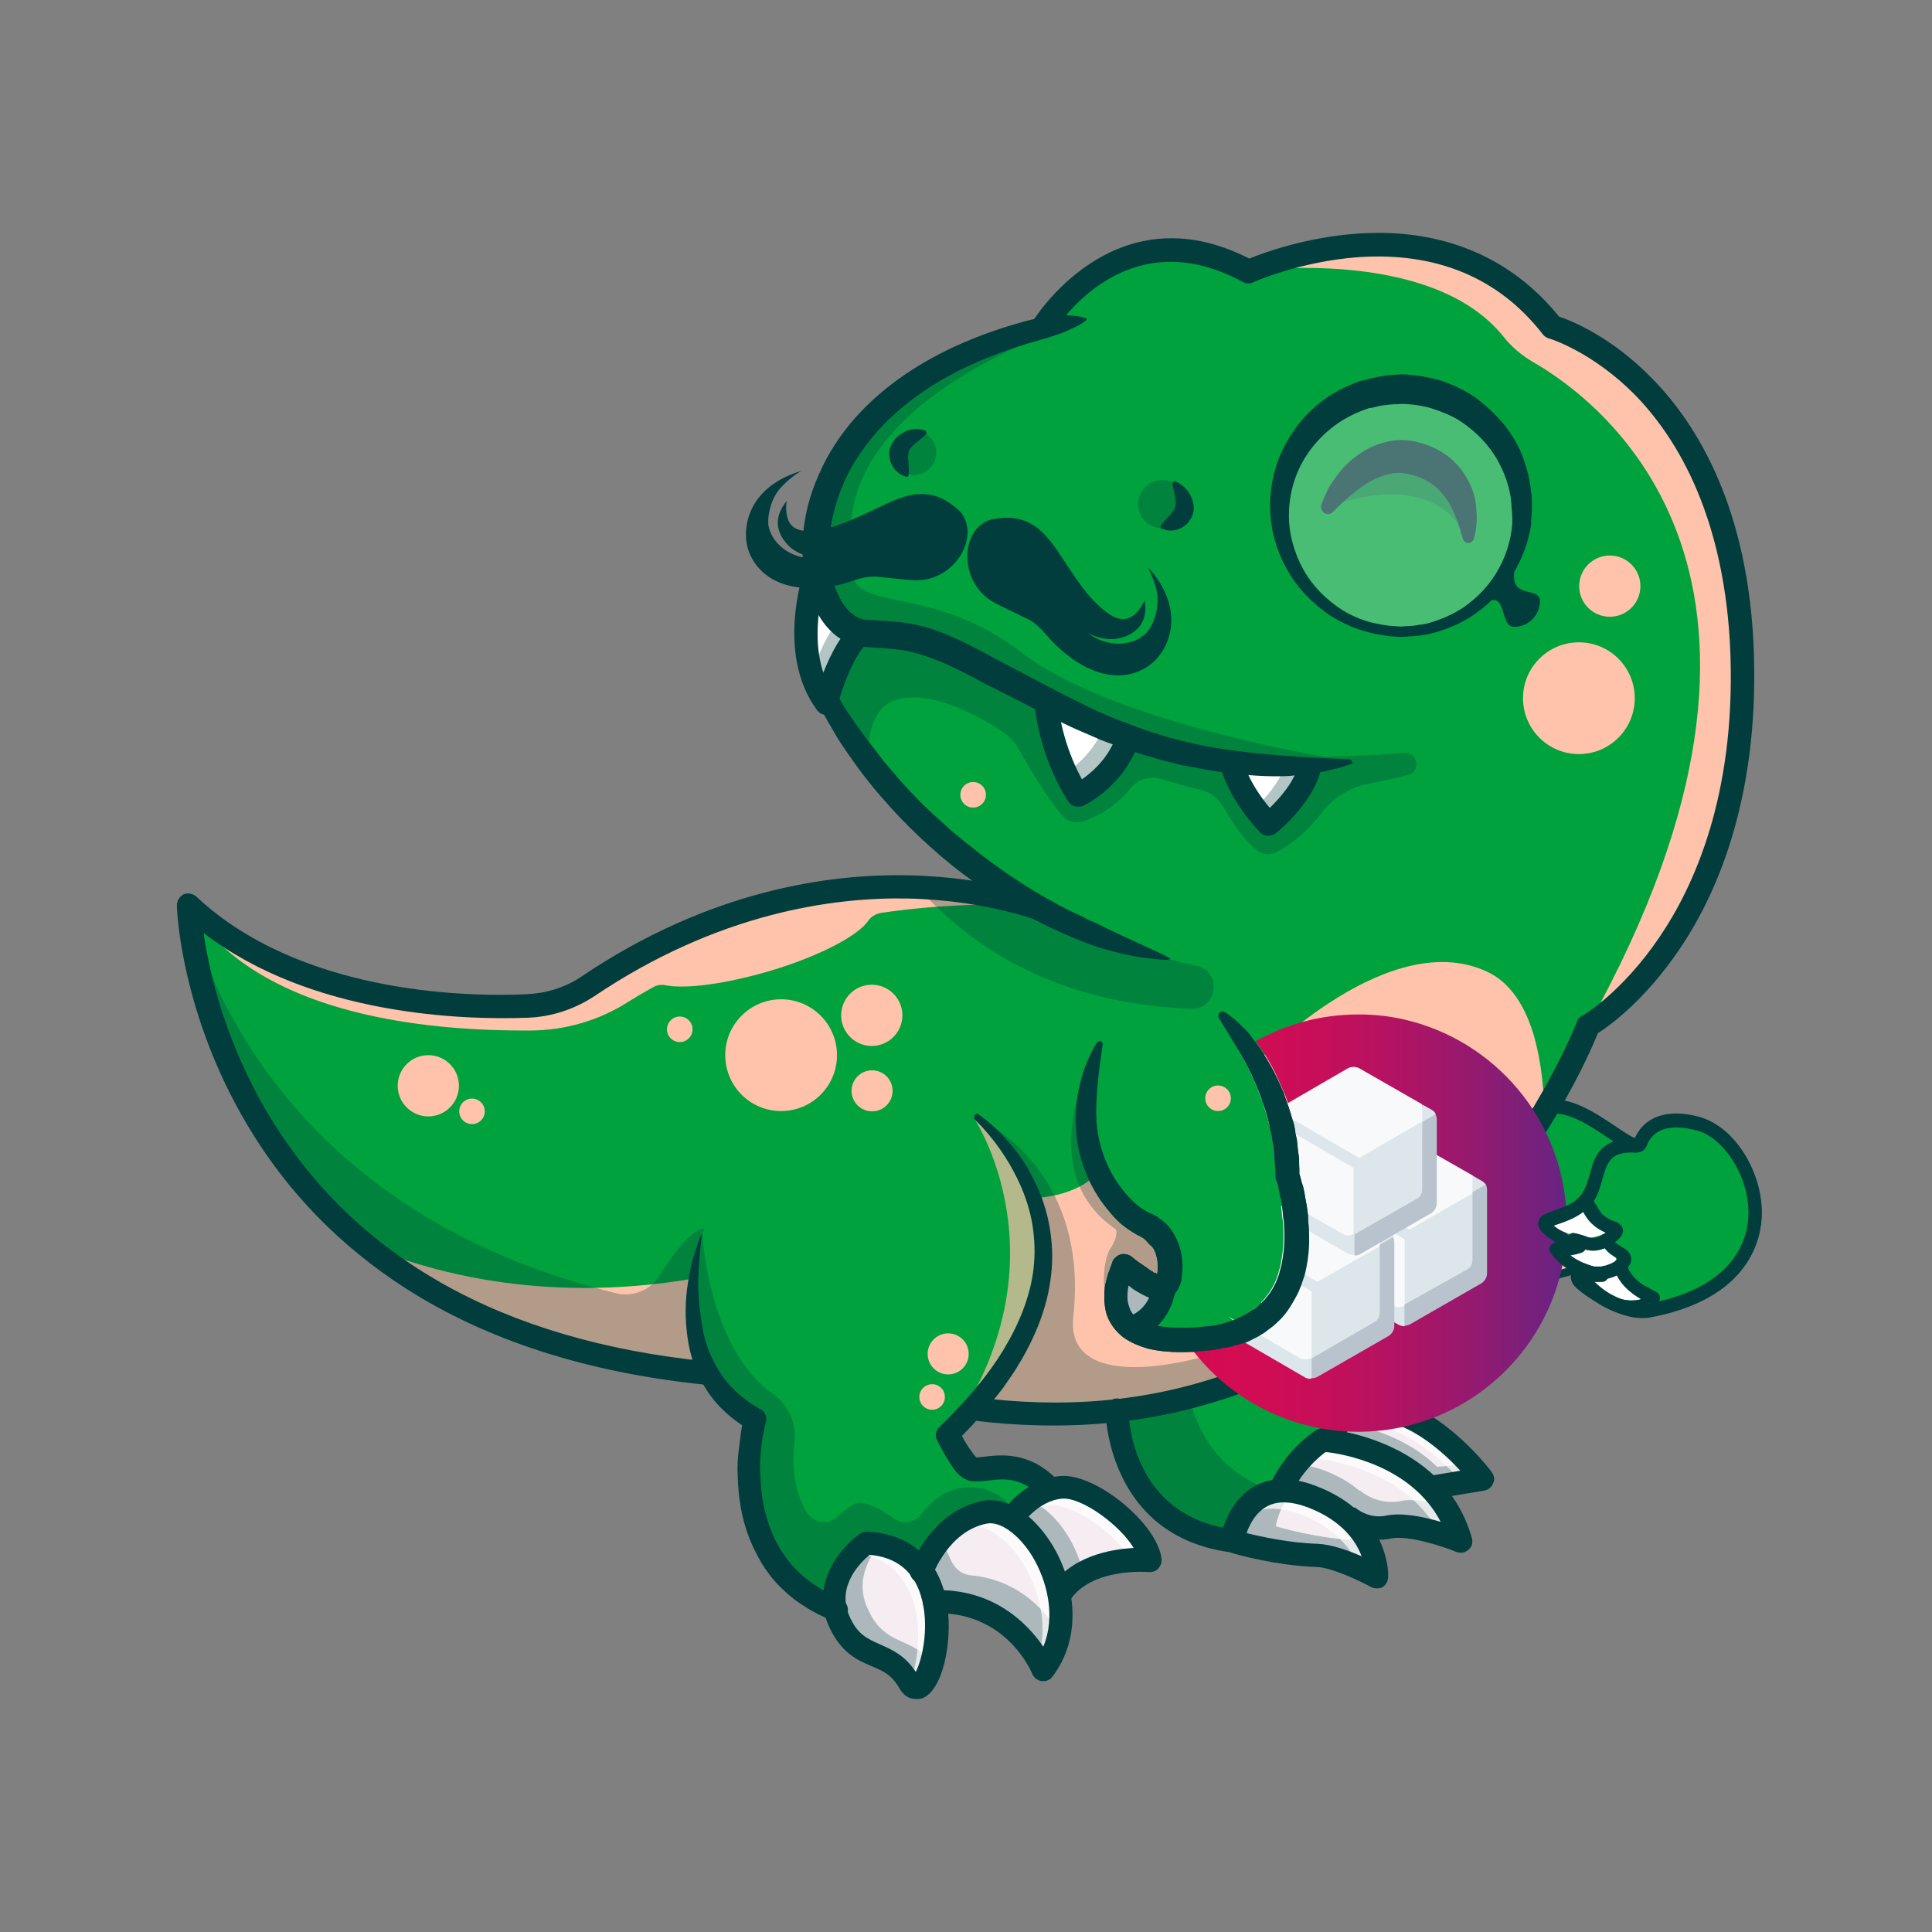 <?xml version="1.0" encoding="utf-8"?>
<!-- Generator: Adobe Illustrator 25.4.1, SVG Export Plug-In . SVG Version: 6.00 Build 0)  -->
<svg version="1.1" id="Calque_1" xmlns="http://www.w3.org/2000/svg" xmlns:xlink="http://www.w3.org/1999/xlink" x="0px" y="0px"
	 viewBox="0 0 650 650" style="enable-background:new 0 0 650 650;" xml:space="preserve">
<rect x="0" y="0" width="650" height="650" fill="#808080" stroke="none"/>
<style type="text/css">
	.st0{fill:#00A23D;stroke:#013D3D;stroke-width:4.5;stroke-miterlimit:10;}
	.st1{fill:#FFC3AB;}
	.st2{fill:#00A23D;}
	.st3{fill:none;stroke:#013D3D;stroke-width:4.5;stroke-miterlimit:10;}
	.st4{fill:#F5EDF2;}
	.st5{opacity:0.7;}
	.st6{fill:#FFFFFF;}
	.st7{opacity:0.3;}
	.st8{fill:#013D3D;}
	.st9{fill:none;stroke:#000072;stroke-width:7.833;stroke-linecap:round;stroke-linejoin:round;stroke-miterlimit:10;}
	.st10{opacity:0.29;fill:#FFFFFF;enable-background:new    ;}
	.st11{fill:url(#SVGID_1_);}
	.st12{fill:#F7F9FA;}
	.st13{fill:#DCE6EB;}
	.st14{fill:#B9C3CD;}
</style>
<g id="Calque_9">
</g>
<g id="Calque_5">
</g>
<g id="Calque_3">
</g>
<g>
	<g id="Calque_2_00000118393774962159790100000015255509959819080335_">
		<g>
			<path class="st0" d="M590.4,408.2c0,7.9-3.6,27-36,32.9c-0.6,0.1-1.2,0.1-2,0.1c-4.6,0-9.8-2.4-13.8-4.8
				c-4.1-2.4-6.9-4.8-7.1-5.1c-0.6-0.6-0.9-1.5-0.8-2.2c0.2-0.9,0.9-1.5,1.8-1.7c0.8-0.1,1.3-0.3,2.1-0.3c-0.8-0.6-1.3-1.3-1.8-2.1
				c-9.6,3.6-25.8,6.3-39.9,8.1c-14.7,1.8-27.2,2.7-27.2,2.7l27.2-33l22.3-27c12-13.5,35.2,15.8,36.8,8.2c4.5-10.5,18-6.3,18.2-6.3
				C580.8,380,590.4,394.4,590.4,408.2z"/>
		</g>
		<g>
			<path class="st1" d="M563.4,377.5c4.8-1.2,12,4.5,16.8,9.4c5,4.9,17.7,28.1,2.1,37.9c-0.5-3.8,0.4-7.6,0.4-11.4
				c0.2-7.5-3-15-8.1-20.4c-5.2-5.4-12.5-8.7-20-9.4c-0.4-1.7-2.1-4.8,2.6-4.7"/>
		</g>
		<path class="st2" d="M590.4,408.2c0,7.9-3.6,27-36,32.9c-0.6,0.1-1.2,0.1-2,0.1c-4.6,0-9.8-2.4-13.8-4.8c-4.1-2.4-6.9-4.8-7.1-5.1
			c-0.6-0.6-0.9-1.5-0.8-2.2c0.2-0.9,0.9-1.5,1.8-1.7c0.8-0.1,1.3-0.3,2.1-0.3c-0.8-0.6-1.3-1.3-1.8-2.1c-9.6,3.6-25.8,6.3-39.9,8.1
			V403l22.3-27c12-13.5,35.2,15.8,36.8,8.2c4.5-10.5,18-6.3,18.2-6.3C580.8,380,590.4,394.4,590.4,408.2z"/>
		<path class="st3" d="M532.6,427.6c0.8-0.2,1.3-0.2,2.1-0.3c-0.8-0.6-1.3-1.4-1.8-2.1c-19.5,7.5-67.1,10.8-67.1,10.8l49.5-60
			c12-13.5,35.2,15.8,36.8,8.2c4.5-10.5,18-6.3,18.2-6.3c10.7,1.9,20.2,16.3,20.2,30.1c0,8-3.6,27-36,32.9c-0.6,0.2-1.3,0.2-2,0.2
			l0,0c-9.3,0-20.4-9.3-20.8-9.8c-0.6-0.6-0.9-1.5-0.8-2.2S531.7,427.7,532.6,427.6z"/>
		<g>
			<g>
				<path class="st1" d="M477.7,434c19.4-0.4,38.4-3.8,56.8-9.6c2.7-0.9,1.5-5.2-1.2-4.4c-18,5.9-36.8,9-55.7,9.4
					C474.9,429.7,474.9,434.2,477.7,434L477.7,434z"/>
			</g>
		</g>
		<g>
			<g>
				<path class="st1" d="M484.6,430.1c3.9-6.4,12.4-6.8,19.1-6.8c8.4,0.1,16.6,0.3,25.1,0.4c-0.2-1.5-0.5-3-0.6-4.4
					c-11.7,4.4-24,6.3-36.5,5.7c0.2,1.5,0.4,3,0.6,4.4c7.5-1.4,15-2.7,22.6-2.7c2.8,0,2.8-4.5,0-4.5c-9.6,0-19.3,1.2-28.5,4.2
					c0.6,1.3,1.2,2.7,1.8,4.1c3.4-2.1,7.2-3.2,11.2-3.2c2.9,0,2.9-4.5,0-4.5c-4.8-0.1-9.4,1.2-13.5,3.8c-2.1,1.4-0.8,4.9,1.8,4.1
					c8.9-2.8,18-3.9,27.3-4.1c0-1.5,0-3,0-4.5c-8.1,0-15.9,1.5-23.9,2.9c-2.6,0.4-1.8,4.3,0.6,4.3c12.8,0.6,25.6-1.3,37.6-5.8
					c2.2-0.9,2.1-4.4-0.6-4.4c-9.3-0.1-18.6-0.4-27.9-0.4c-7.7,0.2-15.9,1.9-20.2,8.9C479.1,430.3,483,432.5,484.6,430.1
					L484.6,430.1z"/>
			</g>
		</g>
	</g>
	<g>
		<g>
			<g>
				<g>
					<g>
						<g>
							<g>
								<g>
									<g>
										<g>
											<path class="st2" d="M586.2,220.4c-2.8-93.6-64-110.6-64-110.6c-37.5-48-101.1-19-102.2-18.6l0,0l0,0
												c-44.2-24.2-69.6,19-69.6,19l0,0c-62.1,15.8-78.4,55.1-75.3,80.1c1.5,11.7,7,20.2,14.4,22c0.3,0.2,0.6,0.2,0.9,0.2
												c-6.5,4.7-10.6,17.6-12,22.3c0,0,4.2,8.7,13.5,20.7c11.5,15.2,31,35.6,59.9,51l-0.3-0.2c-2.6-1-18.6-6.9-42.8-8
												c-28.5-1.2-68.4,4.7-111.2,33.5c-6,4-13,6.3-20.2,6.5c-24.3,0.9-78.9-1.2-113.9-33.9c0,0,2.1,67.5,60,114.6
												c25.5,20.7,61.8,37.5,113.5,42.8h1.2c3.3,6.2,8.2,11.7,15.6,15.8c0,0-12.9,47.7,27.3,64.1c-3-13.2,10.4-22.5,10.4-22.5
												c9.1,0.3,15.1,4.2,18.9,9.4c0,0,5.9-16.8,21.2-19.9c3-0.6,6.1,0.2,9.1,2.1c0,0,1.5-2.2,4.2-4.5c1.9-1.8,4.7-3.6,7.8-4.8
												l-0.6-1.8c-4.9-4.5-9.8-5.7-13.9-5.9c-5.5-0.1-9.8,1.5-11.7,0c-3.3-2.6-7.5-11.1-7.5-11.1c3-3,5.9-5.9,8.4-8.7
												c17.4,2.4,33.6,2.4,48.5,0.6c27.4-3.1,50.8-12.3,70.5-24.3c7.1-4.3,13.6-9,19.8-13.9c4.8-3.8,9.1-7.8,13.3-11.7
												c4.4-4.2,8.6-8.6,12.3-12.9c10.1-11.3,18.2-22.7,24.5-32.7c1-1.6,1.9-3.1,2.8-4.8c10.2-16.9,14.8-29.1,14.8-29.1
												S589,314,586.2,220.4z M362.7,267.5c-9.5-15-10.7-30-10.8-32.2c0-0.2,0-0.3,0-0.3c2.1,1.1,4.2,2.1,6.6,3.3
												c0.2,0.2,0.4,0.2,0.6,0.3c0.3,0.2,0.8,0.3,1.1,0.6c1.2,0.6,2.4,1.2,3.8,1.8c0.4,0.3,1.1,0.4,1.5,0.8
												c0.1,0,0.3,0.2,0.4,0.2c1.8,0.9,3.4,1.7,5.2,2.4h0.1c2.9,1.2,5.7,2.4,8.6,3.4C375.1,262,362.7,267.5,362.7,267.5z
												 M391.5,434.5C391.5,434.6,391.5,434.6,391.5,434.5c-0.8,3.2-3,9.6-10.9,12.2c-0.3-0.3-0.8-0.4-1.1-0.8l0,0
												c-7.6-6.6-2.6-18.2-1.6-19.8v-0.2l0,0l0,0l0,0c0.4,0.3,6.4,5.2,10.5,6.8c1.3,0.6,2.6,0.8,3.1,0.3
												C391.6,433,391.6,433.6,391.5,434.5z M426.7,277.3c-11.1-11.7-12.4-21.2-12.4-21.2c0.3,0,0.6,0.2,0.9,0.2
												c10.1,1.3,18.9,1.5,25.5,1.2C438.4,268.1,426.7,277.3,426.7,277.3z"/>
										</g>
									</g>
								</g>
							</g>
							<g>
								<g>
									<g>
										<path class="st2" d="M451.5,478c-2.7,2.4-4.1,5.2-4.6,6.8c-1.2-0.1-1.9-0.1-1.9-0.1c-10.4,6.9-14.1,17.1-14.1,17.1l0,0
											c-13.6,0.9-16.2,17-16.2,17c-38.8-5.4-38.6-44-38.6-44l0,0c27.4-3.1,50.9-12.3,70.5-24.3c0,0-1.3,8.7-5.2,16.5
											C441.3,466.6,450,470,451.5,478z"/>
									</g>
								</g>
							</g>
						</g>
						<g>
							<g>
								<g>
									<g>
										<path class="st4" d="M391.6,433c0,0-0.8,10.4-11.1,13.8c-9.9-7.1-2.7-20.8-2.7-20.8S388.8,434.9,391.6,433z"/>
									</g>
								</g>
							</g>
							<g>
								<g>
									<g>
										<g>
											<g>
												<path class="st4" d="M305.8,566c-7.2-12.3-17.5-6.3-23.7-21.2c-0.4-1-0.8-2.2-1-3.3c-3-13.2,10.4-22.5,10.4-22.5
													c9.1,0.3,15.1,4.2,18.9,9.4c2.1,3,3.5,6.5,4.2,10.2C317.8,554.8,310.2,573.5,305.8,566z"/>
											</g>
										</g>
									</g>
									<g>
										<g>
											<g>
												<path class="st4" d="M351.1,561.7c0,0-9.6-23.7-36.6-22.9c-0.8-3.6-2.1-7.2-4.2-10.2c0,0,5.9-16.8,21.2-19.9
													c3-0.6,6.1,0.2,9.1,2.1c7.2,4.3,14,14.7,15.9,25.9C358.2,545.2,356.8,554.2,351.1,561.7z"/>
											</g>
										</g>
									</g>
									<g>
										<g>
											<g>
												<path class="st4" d="M387,524.9c0,0-21.9-2.1-30.4,11.7c-1.9-11.2-8.7-21.5-15.9-26c0,0,4.7-6.8,12-9.3
													c1.4-0.4,2.9-0.9,4.5-1.1C367.2,499.6,386.2,515.2,387,524.9z"/>
											</g>
										</g>
									</g>
									<g>
										<g>
											<g>
												<path class="st4" d="M491.4,518.5c0,0-15.8-6.5-24.2-4.8c-7.5,1.5-12.9-2.7-13.9-3.6l-0.1,0.1c-3-2.6-6.9-4.9-11.9-6.8
													c-4.1-1.5-7.5-2.1-10.5-1.8l0,0c0,0,3.9-10.1,14.1-17.1c0,0,0.8,0,1.9,0.1c5.6,0.8,21.9,3.6,33.6,15
													C485.2,504.4,489.3,510.5,491.4,518.5z"/>
											</g>
										</g>
									</g>
									<g>
										<g>
											<g>
												<path class="st4" d="M498.7,497.6l-17.6,2.8l-0.8-0.8c-11.7-11.6-28.1-14.4-33.6-15c0.6-1.5,1.9-4.3,4.6-6.8
													c3.2-2.8,8.1-4.9,15.8-3.4C484,478,498.7,497.6,498.7,497.6z"/>
											</g>
										</g>
									</g>
									<g>
										<g>
											<g>
												<path class="st4" d="M463.3,530.5c0,0-12.8-6.9-20.1-7.2c-14.6-0.4-28.7-4.8-28.7-4.8s2.6-16.1,16.2-17
													c3-0.1,6.4,0.3,10.5,1.8c4.9,1.9,8.9,4.2,11.9,6.8C463.8,519.2,463.3,530.5,463.3,530.5z"/>
											</g>
										</g>
									</g>
								</g>
							</g>
						</g>
						<g>
							<g>
								<g>
									<path class="st4" d="M491.4,518.5c0,0-15.8-6.5-24.2-4.8c-7.5,1.5-12.9-2.7-13.9-3.6l-0.1,0.1c-3-2.6-6.9-4.9-11.9-6.8
										c-4.1-1.5-7.5-2.1-10.5-1.8l0,0c0,0,3.9-10.1,14.1-17.1c0,0,0.8,0,1.9,0.1c5.6,0.8,21.9,3.6,33.6,15
										C485.2,504.4,489.3,510.5,491.4,518.5z"/>
								</g>
							</g>
						</g>
						<g>
							<g>
								<g>
									<g>
										<path class="st1" d="M238.2,461.9H237c-51.8-5.2-88.1-22.1-113.6-42.8c20,8.4,58.2,19.7,109.2,11.2
											C232.8,430.6,231.4,448.7,238.2,461.9z"/>
									</g>
								</g>
							</g>
							<g>
								<g>
									<g>
										<path class="st1" d="M519.6,374c-0.9,1.5-1.9,3.1-2.8,4.8c-8.7,13.9-20.9,30.3-36.9,45.6c-4.2,4.1-8.7,7.9-13.3,11.7
											c-6.2,4.9-12.8,9.6-19.8,13.9c-19.7,12-43.1,21.1-70.5,24.3c-15,1.6-31.1,1.6-48.5-0.6c0,0,33-30.9,20.5-70.7
											c0,0,13.8-0.1,21.4-8.8c0,0,11.2,16.4,19.7,20.6c8.1,4.2,2.8,18.6,2.4,19.7l0,0l-3-1.9l-10.5-6.8l0,0l0,0l0,0v0.1
											c-0.8,1.8-5.2,13.2,1.7,19.8l0,0c3,2.9,8.1,4.8,16.6,4.8c30-0.3,48.3-15.3,36.9-56.4c0,0-2.4-27.1-9.9-37.5
											c0,0,44.6-46.3,77.9-29.1C514.5,334.6,519,353.6,519.6,374z"/>
									</g>
								</g>
							</g>
						</g>
						<g>
							<g>
								<g>
									<path class="st1" d="M351.7,304.6l-0.3-0.1c-2.6-1-18.6-6.9-42.8-8c-28.5-1.2-68.4,4.7-111.2,33.5c-6,4-13,6.3-20.2,6.4
										c-24.3,0.9-78.9-1.2-113.9-33.9c0,0,14.1,44.7,115,44.2c11.8,0,23.4-3.4,33.3-9.8c2.4-1.5,5.1-3.1,8.2-4.8
										c1.3-0.8,2.8-0.9,4.3-0.6c6.8,1.3,20.1-0.5,34.8-4.8c16.5-4.9,29.7-11.8,33.2-16.9c1-1.5,2.7-2.4,4.5-2.7
										C313,304.7,331.3,303.7,351.7,304.6z"/>
								</g>
							</g>
						</g>
						<g class="st5">
							<g>
								<g>
									<path class="st1" d="M327.4,375.7c0,0,32.9,48.4-8.4,106.9C319,482.6,386.4,422.2,327.4,375.7z"/>
								</g>
							</g>
						</g>
						<g class="st5">
							<g>
								<g>
									<path class="st6" d="M397.8,450.5c-0.8-1.2-1.6-2.4-2.4-3.8c2.1,0,4.3,0,6.6-0.1l3.6-0.3l3.4-0.4c1.2-0.2,2.2-0.4,3.3-0.8
										s2.1-0.8,3.3-1.1c2.1-0.9,4.1-1.8,5.8-3.2c0.9-0.6,1.7-1.3,2.6-1.9c0.4-0.3,0.8-0.8,1.2-1.2c0.3-0.4,0.8-0.8,1.1-1.2
										c2.7-3.3,4.4-7.5,5.2-12c0.9-4.5,1.1-9.3,0.6-13.9c-0.2-2.4-0.6-4.8-1.1-7.1c-0.3-1.2-0.4-2.4-0.8-3.4
										c-0.3-1.2-0.6-2.4-0.9-3.3c-0.1-0.3-0.1-0.6-0.1-0.9v-0.3c0-1.2-0.2-2.4-0.2-3.6s0-2.4-0.3-3.6l-0.4-3.4
										c-0.1-1.2-0.4-2.2-0.6-3.4c-0.3-2.4-1.1-4.6-1.7-6.9c-0.3-1.2-0.8-2.2-1.1-3.4c-0.1-0.6-0.3-1.2-0.6-1.7l-0.6-1.6
										c-1.6-4.5-3.8-8.9-6.1-13.1c-0.3-0.4-0.6-1.1-0.9-1.5c1.1-0.6,1.9-1.4,3-1.9c13.7,19.5,13.4,43.2,13.4,43.2
										C445.6,444.5,416.5,451.1,397.8,450.5z"/>
								</g>
							</g>
						</g>
						<g>
							<g>
								<g>
									<path class="st1" d="M534.4,344.9c83.6-150.3,5-209.6-18.8-223.2c-3.7-2.2-7.2-5.1-9.9-8.6c-24.3-30.1-84.6-22-85.8-21.9
										l0,0l0,0c1.1-0.5,64.7-29.4,102.2,18.6c0,0,61.2,17.1,64,110.6C589,314,534.4,344.9,534.4,344.9z"/>
								</g>
							</g>
						</g>
						<g>
							<g>
								<g class="st7">
									<g>
										<g>
											<path class="st8" d="M400,470c-7.6,1.9-15.6,3.4-24,4.5l0,0c0,0-0.3,38.7,38.6,44c0,0,2.4-14.7,14.6-16.8
												C409.6,496,402.6,480.5,400,470z"/>
										</g>
									</g>
								</g>
								<g>
									<g class="st7">
										<g>
											<g>
												<path class="st8" d="M340.6,510.8c-3-1.8-6.1-2.7-9.1-2.1c-15.3,3.2-21.2,19.9-21.2,19.9c-3.6-5.4-9.6-9.2-18.9-9.4
													c0,0-13.4,9.3-10.4,22.5c-40.2-16.2-27.3-64.1-27.3-64.1c-7.5-4.1-12.4-9.6-15.6-15.8H237
													c-51.8-5.2-88.1-22.1-113.6-42.8c-57.9-47.1-60-114.6-60-114.6s17.7,99.9,143.9,130.7c5.7,1.4,11.7-1.1,14.7-6.1
													c3.8-6.2,9.2-13.7,14.1-15.6c0,0,1.7,39.9,23.9,55.5c5.2,3.8,8.1,9.9,7.3,16.4c-0.8,6.8-0.5,15.3,3.9,23.2
													c2.2,3.9,7.5,4.8,10.8,1.6c1.5-1.3,3.1-2.8,5-3.9c3-1.9,9.1,1.3,13.6,4.6c3.2,2.3,7.4,1.5,9.6-1.6
													c3.6-4.9,10.3-10.5,20.8-8.4C331.3,501.2,341.4,503.8,340.6,510.8z"/>
											</g>
										</g>
									</g>
									<g class="st7">
										<g>
											<g>
												<path class="st8" d="M492.1,411.5c-3.9,4.4-7.9,8.6-12.3,12.9c-4.2,4.1-8.7,7.9-13.4,11.7c-6.1,4.9-12.8,9.6-19.8,13.9
													c-19.6,12-43.1,21.1-70.5,24.3c-15,1.6-31.1,1.6-48.5-0.6c0,0,52.5-53.1,0-98.2c1,0.4,39.1,16.5,33.5,67.5
													C357.1,478.4,439.6,453.7,492.1,411.5z"/>
											</g>
										</g>
									</g>
									<g class="st7">
										<g>
											<g>
												<path class="st8" d="M370,350.6c0,0-24.9,42.4,5.4,63c0,0,1.1,2.1-1.9,6.6c-2.9,4.5-5.2,24.6,10.1,28.4
													c0,0,18.9-13.8,8.1-31.4c0,0-5.2-6.1-9.9-7.3C377.2,408.7,355,382.9,370,350.6z"/>
											</g>
										</g>
									</g>
									<g class="st7">
										<g>
											<g>
												<path class="st8" d="M400.8,339.4c-30-1.1-64.7-10.3-92-40.8c24.2,0.9,40.2,6.9,42.8,8l0.1,0.1h0.2
													c0,0,28.4,13.5,41.6,16.1l9.3,2.2C411.3,327.1,409.5,339.7,400.8,339.4z"/>
											</g>
										</g>
									</g>
									<g class="st7">
										<g>
											<g>
												<path class="st8" d="M472.5,253.3c-11.7,0.9-21.3,1.2-27.1,1.3c-21.8-3.9-76.2-15.5-101.3-34.8
													c-31.6-24.4-57.3-12.6-57.9-29.2c-0.8-16.8-5.4-52.2,78.4-83.3l-14.2,3.2c-62.1,15.8-78.5,55.1-75.3,80.1
													c1.5,11.7,7,20.2,14.4,22.1l0.9,0.2c-6.5,4.7-10.7,17.5-12,22.3c0,0,4.2,8.7,13.5,20.7c0-9.2,2.1-18.9,10.5-20.7
													c12.9-3,29.5,7.3,35.9,11.7c1.6,1.1,2.8,2.6,3.9,4.2c2.9,5.1,9.8,17.2,15.3,23.4c1.8,2,4.5,2.7,7.1,1.8
													c4.1-1.4,10.3-4.5,15.8-11.1c2.4-3,6.4-4.2,10.2-3.1c4.2,1.2,9.6,2.8,14.2,3.9c2.2,0.6,4.3,2,5.7,3.9
													c2.6,3.8,6.6,11.8,12.6,16.3c1.8,1.4,4.2,1.5,6.2,0.6c3.4-1.8,9.4-5.6,15-12.9c4.1-5.4,9.9-9.1,16.5-10.3
													c4.5-0.9,9-1.8,13.3-3C478,259.4,477,253,472.5,253.3z M290.5,212.6c0.1,0,0.1,0,0.3,0
													C290.7,212.6,290.5,212.6,290.5,212.6z"/>
											</g>
										</g>
									</g>
									<g class="st7">
										<g>
											<g>
												<circle class="st8" cx="307.5" cy="152.3" r="7.5"/>
											</g>
										</g>
									</g>
									<g class="st7">
										<g>
											<g>
												<circle class="st8" cx="391" cy="169.6" r="8.1"/>
											</g>
										</g>
									</g>
									<g class="st7">
										<g>
											<g>
												<path class="st8" d="M446.7,170.8c0,0,34.2-15.2,47.1,10.4c0,0-0.6-27.2-19.2-27.2C456,154,446.7,170.8,446.7,170.8z"/>
											</g>
										</g>
									</g>
								</g>
							</g>
							<g>
								<g class="st7">
									<g>
										<g>
											<path class="st8" d="M291.7,540.7c-0.5-1-0.8-2.2-1.1-3.3c-1.6-7.5,2-13.8,5.4-17.7c-1.4-0.3-2.9-0.4-4.5-0.4
												c0,0-13.4,9.3-10.4,22.5c0.3,1,0.6,2.1,1.1,3.3c6.3,14.8,16.5,8.8,23.7,21.2c2.4,4.2,5.9,0.3,7.8-6.8
												C306.6,550.3,297.4,554.3,291.7,540.7z"/>
										</g>
									</g>
								</g>
								<g class="st7">
									<g>
										<g>
											<path class="st8" d="M319.8,524.6c-0.8-1.8-1.5-3.4-2.5-4.9c0,0,0.8-2,2.2-4.7c-6.5,6-9.2,13.5-9.2,13.5
												c2.1,3,3.5,6.5,4.2,10.2c27-0.8,36.6,22.9,36.6,22.9c2.9-3.6,4.5-7.7,5.4-11.8c-3.3-5.7-12.3-18.2-29.9-19.8
												C323.5,529.7,321,527.6,319.8,524.6z"/>
										</g>
									</g>
								</g>
								<g>
									<g class="st7">
										<g>
											<g>
												<path class="st8" d="M349.3,506.3c0,0,1.8-2.7,5.1-5.4c-0.6,0.2-1.2,0.3-1.8,0.4c-7.5,2.7-12,9.3-12,9.3
													c7.2,4.3,14,14.7,15.9,26c2.1-3.3,4.9-5.7,7.9-7.5C362.1,519.2,355.9,510.2,349.3,506.3z"/>
											</g>
										</g>
									</g>
								</g>
								<g class="st7">
									<g>
										<g>
											<path class="st8" d="M457.8,518.3c-14.6-0.5-28.6-4.8-28.6-4.8s1.1-6.7,5.6-11.7c-1.4-0.2-2.7-0.3-4.1-0.2
												c-13.7,0.9-16.2,17-16.2,17s14.1,4.3,28.6,4.8c7.5,0.3,20.1,7.2,20.1,7.2s0.1-5.6-3.3-12
												C459.3,518.5,458.5,518.3,457.8,518.3z"/>
										</g>
									</g>
								</g>
								<g class="st7">
									<g>
										<g>
											<path class="st8" d="M471.4,505c-7.5,1.5-12.9-2.7-13.9-3.6l-0.2,0.1c-3-2.6-6.9-4.9-11.8-6.8c-3.6-1.3-6.6-1.9-9.3-1.9
												c-3.8,4.8-5.2,8.7-5.2,8.7l0,0c3-0.1,6.4,0.3,10.5,1.8c4.9,1.9,8.8,4.2,11.8,6.8l0.2-0.1c1.1,0.9,6.4,5.1,13.9,3.6
												c8.4-1.6,24.1,4.8,24.1,4.8c-1.2-4.7-3.1-8.6-5.4-12C481.2,505.3,475.3,504.1,471.4,505z"/>
										</g>
									</g>
								</g>
								<g class="st7">
									<g>
										<g>
											<path class="st8" d="M486.1,493.3l-2.6,0.2c-11.1-10.9-26.4-14.1-32.7-15c-2.2,2.2-3.6,4.8-4.1,6.3
												c5.6,0.8,21.9,3.6,33.6,15l0.8,0.8l17.6-2.9c0,0-1.6-2.2-4.6-5.4L486.1,493.3z"/>
										</g>
									</g>
								</g>
							</g>
						</g>
						<g>
							<g>
								<g>
									<g>
										<g>
											<g>
												<path class="st6" d="M290.4,212.6c-6.4,4.7-10.6,17.6-12,22.3c-0.3,1.1-0.4,1.7-0.4,1.7c-13.5-18.3-2.9-46.2-2.9-46.2
													C276.6,202.6,282.7,211.4,290.4,212.6z"/>
											</g>
										</g>
									</g>
									<g>
										<g>
											<g>
												<path class="st6" d="M379.6,247.7c-4.7,14.3-16.9,19.8-16.9,19.8c-10.2-16.1-10.8-32-10.8-32.6c4.2,2.1,8.7,4.3,14,6.9
													C370.5,244.1,375.1,245.9,379.6,247.7z"/>
											</g>
										</g>
									</g>
									<g>
										<g>
											<g>
												<path class="st6" d="M440.7,257.5c-2.1,10.6-13.9,19.8-13.9,19.8c-11.1-11.7-12.4-21.2-12.4-21.2
													C424.6,257.5,433.8,257.8,440.7,257.5z"/>
											</g>
										</g>
									</g>
								</g>
								<g>
									<g>
										<g class="st7">
											<g>
												<g>
													<path class="st8" d="M282.7,208.4c-4.7,4.7-8,13.5-9.6,18.6c1,3.3,2.5,6.6,4.8,9.6c0,0,0.2-0.6,0.5-1.7
														c1.4-4.7,5.5-17.7,12-22.3C287.5,212.2,285,210.7,282.7,208.4z"/>
												</g>
											</g>
										</g>
									</g>
									<g class="st7">
										<g>
											<g>
												<path class="st8" d="M371.5,244.4c-3.3,8.2-9.3,13.2-12.9,15.7c1.2,2.4,2.6,5,4.1,7.4c0,0,12.4-5.5,16.9-19.8
													C376.9,246.7,374.2,245.6,371.5,244.4z"/>
											</g>
										</g>
									</g>
									<g class="st7">
										<g>
											<g>
												<path class="st8" d="M432.4,257.5c-2.1,6.1-7.1,11.5-10.2,14.5c1.2,1.6,2.7,3.5,4.3,5.2c0,0,11.7-9.2,13.9-19.8
													C438.1,257.6,435.4,257.6,432.4,257.5z"/>
											</g>
										</g>
									</g>
								</g>
							</g>
							<g>
								<g class="st5">
									<g>
										<g>
											<path class="st6" d="M314.4,538.7c-0.8-3.6-2.1-7.2-4.2-10.2c-3.6-5.4-9.6-9.2-18.9-9.4c0,0-1.8,1.2-3.9,3.4
												c7.8,0.9,13.2,4.5,16.5,9.3c2.1,3,3.4,6.4,4.2,10.2c1.8,9,0.3,18.8-2.1,24.3C310.5,572.9,317.7,554.5,314.4,538.7z"/>
										</g>
									</g>
								</g>
								<g class="st5">
									<g>
										<g>
											<path class="st6" d="M356.5,536.6c-1.9-11.2-8.7-21.4-15.9-25.9c-3-1.8-6.1-2.7-9.1-2.1c-5.9,1.2-10.4,4.4-13.7,7.8
												c2.1-1.2,4.7-2.2,7.4-2.8c3-0.6,6.1,0.2,9.1,2.1c7.2,4.3,13.9,14.7,15.9,26c0.9,5.5,0.8,11.2-1.1,16.5
												c1.2,2.1,1.8,3.4,1.8,3.4C356.8,554.2,358.2,545.2,356.5,536.6z"/>
										</g>
									</g>
								</g>
								<g class="st5">
									<g>
										<g>
											<path class="st6" d="M357.1,500.5c-1.7,0.2-3.2,0.4-4.5,1.1c-7.5,2.7-12,9.3-12,9.3c0.3,0.2,0.8,0.4,1.1,0.6
												c1.8-1.5,4.2-3,6.8-3.9c1.4-0.4,2.9-0.9,4.5-1.1c8.1-0.8,22.1,9.3,27.5,18.3c3.9-0.3,6.4,0,6.4,0
												C386.2,515.2,367.2,499.6,357.1,500.5z"/>
										</g>
									</g>
								</g>
								<g class="st5">
									<g>
										<g>
											<path class="st6" d="M453.1,510.2c-3-2.6-6.9-4.9-11.9-6.8c-4.1-1.5-7.5-2.1-10.5-1.8c-8.2,0.6-12.4,6.8-14.6,11.4
												c2.4-2.7,5.9-4.9,10.7-5.4c3-0.1,6.4,0.3,10.5,1.8c4.9,1.9,8.8,4.2,11.8,6.8c4.4,3.8,6.9,7.8,8.4,11.4
												c3.3,1.5,5.7,2.9,5.7,2.9S463.8,519.2,453.1,510.2z"/>
										</g>
									</g>
								</g>
								<g class="st5">
									<g>
										<g>
											<path class="st6" d="M441.1,490.6c0,0,0.8,0,1.9,0.1c5.6,0.8,21.9,3.6,33.6,15c2.9,2.9,5.6,6.2,7.7,10.2
												c4.2,1.2,7.2,2.6,7.2,2.6c-2.2-8-6.3-14.1-10.9-18.8c-11.7-11.6-28.1-14.4-33.6-15c-1.2-0.1-1.9-0.1-1.9-0.1
												c-7.8,5.2-11.8,12.3-13.3,15.4C433.8,496.9,436.9,493.4,441.1,490.6z"/>
										</g>
									</g>
								</g>
								<g class="st5">
									<g>
										<g>
											<path class="st6" d="M448.5,483.4c3.2-2.9,8.1-4.9,15.8-3.4c11.7,2.4,22.4,12.8,27.8,18.8l6.8-1.1
												c0,0-14.7-19.7-31.5-23.1c-7.6-1.6-12.6,0.6-15.8,3.4c-2.7,2.4-4.1,5.2-4.6,6.8c0.1,0,0.1,0,0.3,0
												C447.6,484.3,448,483.8,448.5,483.4z"/>
										</g>
									</g>
								</g>
							</g>
						</g>
						<g>
							<g>
								<g>
									<g>
										<circle class="st1" cx="262.8" cy="355" r="18.8"/>
									</g>
								</g>
							</g>
							<g>
								<g>
									<g>
										<ellipse class="st1" cx="531.2" cy="234.9" rx="18.8" ry="18.8"/>
									</g>
								</g>
							</g>
							<g>
								<g>
									<g>
										<ellipse class="st1" cx="293.3" cy="341.6" rx="10.3" ry="10.3"/>
									</g>
								</g>
							</g>
							<g>
								<g>
									<g>
										<circle class="st1" cx="541.6" cy="197.2" r="10.3"/>
									</g>
								</g>
							</g>
							<g>
								<g>
									<g>
										<circle class="st1" cx="144.1" cy="365.3" r="10.3"/>
									</g>
								</g>
							</g>
							<g>
								<g>
									<g>
										<ellipse class="st1" cx="293.4" cy="367" rx="6.9" ry="6.9"/>
									</g>
								</g>
							</g>
							<g>
								<g>
									<g>
										<ellipse class="st1" cx="319" cy="455.5" rx="6.9" ry="6.9"/>
									</g>
								</g>
							</g>
							<g>
								<g>
									<g>
										<circle class="st1" cx="228.7" cy="346.3" r="4.3"/>
									</g>
								</g>
							</g>
							<g>
								<g>
									<g>
										<circle class="st1" cx="158.8" cy="373.9" r="4.3"/>
									</g>
								</g>
							</g>
							<g>
								<g>
									<g>
										<circle class="st1" cx="313.6" cy="470" r="4.3"/>
									</g>
								</g>
							</g>
							<g>
								<g>
									<g>
										<circle class="st1" cx="409.8" cy="369.5" r="4.3"/>
									</g>
								</g>
							</g>
							<g>
								<g>
									<g>
										<circle class="st1" cx="327.4" cy="267.4" r="4.3"/>
									</g>
								</g>
							</g>
						</g>
					</g>
					<g>
						<g>
							<g>
								<g>
									<g>
										<path class="st8" d="M454.6,257c-3.4,1.3-6.9,2.1-10.5,2.8c-1.8,0.3-3.6,0.5-5.4,0.8c-1.8,0.2-3.6,0.3-5.4,0.5
											c-7.2,0.3-14.4-0.3-21.4-1.2l-5.4-0.8c-1.8-0.3-3.6-0.8-5.2-1l-2.7-0.5c-0.9-0.1-1.8-0.4-2.7-0.6l-5.2-1.3
											c-1.8-0.5-3.4-1.1-5.2-1.5l-2.6-0.8c-0.9-0.3-1.6-0.6-2.6-0.9l-5.1-1.8l-2.6-0.9l-2.6-1c-3.3-1.5-6.6-2.8-9.8-4.3
											c-3.2-1.5-6.3-3-9.6-4.7c-6.3-3.2-12.6-6.5-18.9-9.6c-6.1-3.3-12.3-6.6-18.4-8.8c-3-1.1-6.2-2.1-9.3-2.6
											c-3.1-0.4-6.4-0.8-9.9-0.9l-2.5-0.2c-0.6,0-1.2,0-1.8-0.2c-0.6-0.2-1.2-0.2-1.8-0.3c-2.4-0.6-4.5-1.7-6.3-3
											c-3.6-2.7-6-6.3-7.8-10.1c-3.5-7.3-4.2-15.2-3.8-22.8c0.4-7.7,2.4-15,5.5-21.9c3-6.9,7.2-13.2,12.1-18.8
											c9.9-11.1,22.5-19.2,35.7-25c6.6-2.9,13.5-5.3,20.4-7.2c1.6-0.5,3.4-0.9,5.2-1.3s3.4-0.8,5.2-0.9c1.8-0.1,3.6-0.3,5.4-0.1
											c1.8,0.1,3.8,0.3,5.6,0.9c0.3,0,0.4,0.3,0.3,0.6c0,0.1-0.2,0.1-0.2,0.3l0,0c-1.6,1.2-3.1,2-4.8,2.7
											c-1.6,0.8-3.3,1.5-4.9,2c-3.3,1.2-6.6,2-9.9,3c-6.6,2-13,4.4-19.2,7.2c-12.3,5.7-23.9,13.5-32.4,23.6
											c-4.3,5.1-8,10.7-10.5,16.7s-4.2,12.5-4.6,18.9c-0.3,6.4,0.4,12.9,3.1,18.3c1.2,2.7,3,5.1,5,6.5c1,0.8,2,1.2,3,1.5
											c0.3,0,0.5,0.2,0.8,0.2h0.9l2.7,0.2c3.6,0.2,7.4,0.4,11.1,1s7.5,1.7,10.9,3c7.1,2.7,13.2,6.2,19.5,9.5
											c6.2,3.3,12.4,6.6,18.6,9.8c3.2,1.7,6.3,3.2,9.3,4.7c3.2,1.7,6.3,3,9.3,4.3l2.4,1l2.4,0.9l4.8,1.8
											c0.8,0.3,1.7,0.6,2.4,0.9l2.4,0.8c1.7,0.4,3.3,1,4.9,1.5l4.9,1.3c0.9,0.2,1.7,0.4,2.6,0.6l2.6,0.6c1.7,0.3,3.3,0.8,5.1,1
											l5.1,0.8c13.7,2,27.3,2.6,41.2,3.3l0,0c0.4,0,0.9,0.4,0.9,1.1C455.2,256.7,455.1,257,454.6,257z"/>
									</g>
								</g>
							</g>
							<g>
								<g>
									<g>
										<path class="st8" d="M354.7,479.6c-9.4,0-19.1-0.6-28.8-1.9l1-7.8c61.2,8.4,114.2-10.1,157.1-55.2
											c32.3-33.9,46.5-70.8,46.6-71.1c0.3-0.9,0.9-1.5,1.8-1.9c0.2,0,13.3-7.8,25.9-26.4c11.7-17.2,25.4-47.5,23.9-94.5
											c-1.2-37-12.2-67.2-31.7-87.5c-14.7-15.1-29.4-19.5-29.6-19.5c-0.8-0.3-1.5-0.8-1.9-1.4c-14.7-18.9-35.6-27.6-61.7-25.9
											c-19.9,1.4-35.6,8.4-35.7,8.5c-1.1,0.5-2.4,0.5-3.4-0.1C378,73,355,110.8,354,112.4l-6.8-3.9c0.3-0.5,27.2-45,73.1-21.5
											c4.9-2,19.1-7.2,36.4-8.4c28.2-2,51.6,7.8,67.8,27.9c4.2,1.4,17.7,6.8,31.4,20.9c14.7,15,32.7,43.3,34.2,93
											c1.5,49.4-13,81.5-25.5,99.6c-11.5,16.8-23.2,25.2-27,27.6c-2.8,6.9-17.4,40.5-47.6,72.3c-19.6,20.6-41.7,36.1-65.7,46.2
											C402.4,475.1,379.2,479.6,354.7,479.6z"/>
									</g>
								</g>
							</g>
							<g>
								<g>
									<g>
										<path class="st8" d="M277.9,240.5c-1.2,0-2.4-0.6-3.1-1.7c-14.5-19.8-3.8-48.8-3.3-50l7.3,2.8l-3.6-1.3l3.6,1.3
											c-0.1,0.2-7,19.1-1.8,34.7c2.4-6,6-13.5,11.1-17.1l4.7,6.3c-5.5,3.9-9.8,17.1-11,21.8c-0.3,1.5-1.5,2.5-3,2.8
											C278.4,240.5,278.2,240.5,277.9,240.5z"/>
									</g>
								</g>
							</g>
							<g>
								<g>
									<g>
										<path class="st8" d="M362.7,271.4c-1.4,0-2.6-0.6-3.3-1.8c-10.8-16.9-11.4-33.8-11.4-34.5c0-2.1,1.6-3.9,3.8-4h0.1
											c2.1,0,3.9,1.7,3.9,3.8c0,0.2,0.6,13.3,8.2,27.3c3.4-2.4,9.3-7.3,11.9-15.6c0.6-2.1,2.8-3.2,4.9-2.5
											c2.1,0.6,3.1,2.8,2.6,4.9c-5.1,15.8-18.6,21.9-19.1,22.2C363.7,271.3,363.3,271.4,362.7,271.4z"/>
									</g>
								</g>
							</g>
							<g>
								<g>
									<g>
										<path class="st8" d="M426.7,281.2c-1.1,0-2.1-0.4-2.8-1.2c-11.7-12.5-13.5-22.8-13.5-23.2l7.8-1.2c0,0.2,1.3,7,9,16.2
											c3.3-3.2,8.6-9,9.8-15.2l7.6,1.5c-2.4,11.9-14.8,21.8-15.3,22.2C428.4,280.9,427.5,281.2,426.7,281.2z"/>
									</g>
								</g>
							</g>
							<g>
								<g>
									<g>
										<path class="st8" d="M281.5,233.5c0.8,1.2,1.5,2.6,2.2,3.8c0.8,1.2,1.6,2.6,2.5,3.8c1.7,2.6,3.5,5,5.2,7.3
											c1.8,2.4,3.8,4.8,5.5,7.2c2,2.4,3.9,4.6,5.9,6.9c4,4.5,8.2,8.9,12.8,12.9l3.3,3c1,1,2.2,2,3.5,3s2.2,2,3.5,2.8
											c1.2,0.9,2.4,2,3.6,2.9c9.6,7.4,19.8,14,30.6,19.4l4.1,1.9c0.8,0.3,1.3,0.8,2.1,1.1l2.1,0.9l4.1,2l4.2,2
											c2.7,1.3,5.6,2.5,8.4,3.9c2.9,1.4,5.7,2.5,8.4,4l0,0c0.1,0.2,0.1,0.3,0.1,0.5c0,0.2-0.1,0.2-0.3,0.2
											c-6.3-0.3-12.6-1.2-18.8-2.9c-6.1-1.5-12-3.9-17.8-6.5c-11.6-5.2-22.5-11.8-32.6-19.5c-5.1-3.8-9.9-8-14.5-12.3
											c-4.7-4.4-9-8.9-13.2-13.8c-4.2-4.8-8-9.8-11.5-15c-1.8-2.5-3.5-5.2-5.1-8.1c-0.8-1.3-1.6-2.7-2.4-4.2s-1.5-2.8-2.2-4.3
											c-0.8-1.8,0-3.8,1.6-4.5C278.7,231.2,280.5,231.8,281.5,233.5L281.5,233.5z"/>
									</g>
								</g>
							</g>
							<g>
								<g>
									<g>
										<path class="st8" d="M237,465.8c-0.2,0-0.3,0-0.4,0c-39.3-4.1-72.9-14.9-100.2-32.4c-21.9-14.1-39.8-32.4-53-54.6
											c-22.5-37.6-23.9-72.6-23.9-74.1c0-1.7,0.9-3,2.2-3.8c1.5-0.6,3.2-0.3,4.4,0.8c34.3,32.1,89.1,33.8,111,32.8
											c6.6-0.3,12.9-2.2,18.3-5.8c43.5-29.4,84-34.8,110.4-34.2c28.7,0.6,46.8,8.1,47.7,8.5c2,0.9,3,3.2,2.1,5.1
											c-0.9,2-3.2,3-5.1,2.1l0,0c-0.1,0-17.8-7.3-45.1-7.9c-25-0.5-63.8,4.8-105.5,32.9c-6.6,4.3-14.2,6.9-22.3,7.2
											c-21.5,0.8-72.8-0.6-109.1-28.5c1.8,12.8,7.2,36.6,21.9,61.2c28.9,48,78.4,75.9,147.2,82.9c2.1,0.2,3.8,2.1,3.5,4.4
											C240.7,464.3,239.1,465.8,237,465.8z"/>
									</g>
								</g>
							</g>
							<g>
								<g>
									<g>
										<path class="st8" d="M236.4,413.6c-0.9,6-1.3,11.8-1.5,17.7c0,3,0.2,5.8,0.5,8.7c0.3,2.8,0.8,5.7,1.3,8.6
											c1.3,5.6,3.6,10.6,6.8,15c3.2,4.3,7.5,7.8,12.2,10.5l0,0h0.2c1.5,0.9,2.3,2.7,1.8,4.3c-0.2,0.6-0.3,1.4-0.5,2.1
											c-0.1,0.8-0.3,1.5-0.5,2.2c-0.3,1.5-0.4,3-0.6,4.5c-0.3,3-0.5,6-0.3,9c0.2,6,1.1,12,3.2,17.6c1,2.7,2.2,5.4,3.8,7.8
											c1.5,2.4,3.3,4.8,5.4,6.8c2.1,2.1,4.3,3.9,6.8,5.4c2.4,1.7,5.1,2.8,7.8,4.1l0.1,0.1c2,0.9,2.9,3.2,2.1,5.1
											c-0.9,1.9-3.2,2.8-5.1,2.1c-3.1-1.3-6.3-2.8-9.1-4.7c-3-1.8-5.7-4-8.1-6.4c-2.5-2.4-4.6-5.2-6.4-8.1
											c-1.8-3-3.3-6.1-4.5-9.3c-2.4-6.4-3.4-13.2-3.6-19.9c-0.2-3.3,0-6.8,0.5-10.1c0.2-1.7,0.4-3.3,0.6-4.9
											c0.2-0.9,0.3-1.7,0.4-2.6c0.2-0.9,0.3-1.7,0.6-2.6l2,4.5c-5.7-3.2-10.8-7.7-14.4-13.2c-1.8-2.7-3.3-5.7-4.4-8.7
											c-1-3-1.8-6.2-2.2-9.3c-0.9-6.3-0.8-12.6,0.2-18.6c0.5-3,1.1-6,2-9s1.8-5.8,3.2-8.6c0-0.1,0.2-0.1,0.3-0.1
											C236.4,413.5,236.4,413.6,236.4,413.6L236.4,413.6z"/>
									</g>
								</g>
							</g>
							<g>
								<g>
									<g>
										<path class="st8" d="M329.2,374.9c4.3,3,8.1,6.8,11.4,10.8c0.9,1.1,1.7,2.1,2.4,3.1s1.5,2.2,2.2,3.3
											c0.8,1.2,1.3,2.2,1.9,3.4l0.9,1.8l0.9,1.8c2.2,4.9,3.8,10.2,4.5,15.5c0.8,5.4,0.8,10.8,0,16.2c-1.5,10.8-6,20.8-11.6,29.8
											c-1.4,2.2-3,4.4-4.5,6.6c-1.7,2.1-3.3,4.2-5,6.3c-1.8,1.9-3.5,4.1-5.2,6l-5.5,5.7l0.8-4.5l0,0c1.3,2.8,3,5.7,4.8,8.1
											c0.5,0.6,0.9,1.1,1.2,1.5c0.1,0,0.1,0.2,0.3,0.2c0.2,0.1,0,0-0.1,0l-0.2-0.2c-0.3-0.1-0.1,0,0,0c0.3,0,1,0,1.8-0.1
											l2.6-0.3c3.6-0.4,7.6-0.4,11.5,0.8c3.9,1.1,7.3,3.3,10.2,6c1.7,1.5,1.7,3.9,0.3,5.6c-1.5,1.6-3.9,1.6-5.6,0.3l0,0
											c-2.1-1.9-4.5-3.4-7.2-4.2c-2.6-0.8-5.4-0.8-8.5-0.4l-2.6,0.3c-0.9,0.1-1.9,0.1-3.3,0.1c-0.8-0.1-1.5-0.1-2.5-0.6
											c-0.3-0.2-0.5-0.3-0.8-0.4c-0.3-0.2-0.6-0.3-0.6-0.4l-0.8-0.6c-0.9-0.8-1.5-1.6-2.1-2.4c-2.2-3.2-3.9-6.2-5.5-9.4l0,0
											c-0.8-1.5-0.5-3.4,0.8-4.5c7.2-7.1,13.9-14.4,19.5-22.8c5.4-8.2,9.8-17.4,11.6-27c0.9-4.8,1.1-9.8,0.6-14.6
											c-0.4-4.8-1.6-9.6-3.4-14.3c-3.6-9.1-9.3-17.8-16.5-24.8l0,0c-0.3-0.3-0.3-0.9,0-1.3C328.3,374.6,328.8,374.6,329.2,374.9
											z"/>
									</g>
								</g>
							</g>
							<g>
								<g>
									<g>
										<path class="st8" d="M308.1,571.6c-2,0-4-0.9-5.5-3.6c-2.7-4.7-5.7-5.9-9.5-7.5c-5-2.1-10.5-4.7-14.5-14
											c-5.9-14.1,4.5-26.1,10.6-30.4c0.8-0.5,1.5-0.8,2.4-0.8c14.8,0.6,24.8,9.6,27.1,24.9c1.8,12.2-1.5,28.7-8.5,31.2
											C309.4,571.6,308.8,571.6,308.1,571.6z M292.6,523.1c-3,2.4-11.1,10.4-7,20.2c2.7,6.6,6.2,8,10.4,9.9
											c3.8,1.7,8.4,3.6,12.1,9.3c2.2-4.2,4.8-15.6,1.7-25.7C307.3,528.5,301.5,523.9,292.6,523.1z"/>
									</g>
								</g>
							</g>
							<g>
								<g>
									<g>
										<path class="st8" d="M351.1,565.6c-0.1,0-0.3,0-0.6,0c-1.4-0.2-2.6-1.1-3.2-2.4c-0.3-0.9-9-21.2-32.8-20.4
											c-2.2,0-3.9-1.6-4-3.8c-0.1-2.1,1.6-3.9,3.8-4c20.1-0.6,31.5,11.4,36.7,19c4.2-9.9,1.5-21.9-3.8-30.6
											c-4.5-7.2-10.7-11.7-15.2-10.8c-12.9,2.5-18.1,17.2-18.3,17.4c-0.8,2.1-3,3.2-5,2.4c-2.1-0.8-3.1-3-2.4-4.9
											c0.3-0.8,6.8-18.9,24.1-22.5c7.9-1.6,16.8,3.9,23.4,14.4c7.8,12.5,10.8,31.2,0.1,44.9C353.4,565,352.3,565.6,351.1,565.6z
											"/>
									</g>
								</g>
							</g>
							<g>
								<g>
									<g>
										<path class="st8" d="M356.5,540.5c-0.8,0-1.3-0.2-2.1-0.6c-1.8-1.2-2.4-3.6-1.2-5.4c6.9-10.9,20.4-13.3,28.2-13.7
											c-4.5-7.6-17.4-17.1-24-16.6c-8,0.6-13.5,8.6-13.7,8.7c-1.2,1.8-3.6,2.2-5.4,1.1c-1.8-1.2-2.2-3.6-1.1-5.4
											c0.3-0.4,7.7-11.1,19.5-12c12-1.1,33,16.3,34.1,28c0.1,1.2-0.3,2.2-1.2,3.2c-0.8,0.8-1.9,1.2-3.2,1.1
											c-0.1,0-19.5-1.7-26.7,9.9C359.2,539.9,357.9,540.5,356.5,540.5z"/>
									</g>
								</g>
							</g>
							<g>
								<g>
									<g>
										<path class="st8" d="M450.4,450.8c-0.2,1.2-0.3,2.1-0.6,3.1c-0.3,1.1-0.6,2.1-0.9,3c-0.6,1.9-1.5,3.9-2.4,5.9
											c-0.9,1.9-2.1,3.8-3.3,5.4c-1.3,1.7-2.7,3.3-4.5,4.7c-0.4,0.4-1.2,0.3-1.6-0.2c-0.3-0.3-0.3-0.8-0.2-1.2l0,0
											c0.8-1.8,1.4-3.6,1.9-5.6c0.4-1.8,1.1-3.6,1.5-5.6l1.2-5.6c0.4-1.8,0.8-3.8,1.2-5.4v-0.2c0.6-2.1,2.7-3.3,4.8-2.8
											C449.4,447.1,450.6,448.9,450.4,450.8z"/>
									</g>
								</g>
							</g>
							<g>
								<g>
									<g>
										<path class="st8" d="M447.7,479c-0.9-5.8-7.8-8.7-7.9-8.7l2.9-7.3c0.4,0.1,11.2,4.3,12.9,14.8L447.7,479z"/>
									</g>
								</g>
							</g>
							<g>
								<g>
									<g>
										<path class="st8" d="M481.8,504.4l-1.2-7.8l10.7-1.8c-5.2-5.7-14.9-14.4-24.8-16.5c-12.6-2.7-15.9,7.3-16.2,8.4l-7.5-2.1
											c1.8-6.3,9.3-17.4,25.3-13.9c18,3.8,33.2,23.7,33.8,24.6c0.8,1.1,1.1,2.6,0.4,3.8c-0.4,1.2-1.6,2.2-3,2.4L481.8,504.4z"/>
									</g>
								</g>
							</g>
							<g>
								<g>
									<g>
										<path class="st8" d="M491.4,522.4c-0.4,0-1.1-0.1-1.5-0.3c-4.1-1.7-16.1-5.7-21.9-4.5c-10.3,2.1-17.4-4.5-17.6-4.8
											l5.4-5.7c0.1,0.1,4.5,4.1,10.6,2.8c5.2-1.1,12.6,0.4,18.3,2.1c-9.9-19-33-22.9-38.7-23.5c-8.2,6.1-11.6,14.2-11.6,14.4
											l-7.3-2.8c0.1-0.4,4.3-11.2,15.6-18.9c0.8-0.4,1.5-0.8,2.4-0.6c0.4,0,40.5,2.7,50.1,36.9c0.4,1.5,0,3-1.2,3.9
											C493.3,522.1,492.4,522.4,491.4,522.4z"/>
									</g>
								</g>
							</g>
							<g>
								<g>
									<g>
										<path class="st9" d="M414.6,518.5"/>
									</g>
								</g>
							</g>
							<g>
								<g>
									<g>
										<path class="st8" d="M463.3,534.4c-0.6,0-1.3-0.1-1.9-0.4c-3.3-1.8-13.1-6.6-18.4-6.8c-13.9-0.5-27.1-4.2-29.4-5
											c-41.4-5.8-41.7-47.4-41.7-47.8c0-2.1,1.8-3.9,3.9-3.9l0,0c2.1,0,3.9,1.8,3.9,3.9c0,1.4,0.3,33.2,31.8,39.6
											c1.3-4,4.3-10.3,10.3-13.8c5.7-3.3,12.6-3.4,20.6-0.4c25.2,9.4,24.8,30,24.6,30.9c0,1.3-0.8,2.6-1.9,3.3
											C464.7,534.2,464.1,534.4,463.3,534.4z M419.4,515.8c4.9,1.2,14.4,3.3,24,3.6c4.5,0.2,10.2,2.2,14.7,4.2
											c-1.9-5.2-6.8-12.2-18.2-16.5c-5.7-2.1-10.3-2.2-13.8-0.2C422.4,509,420.4,512.9,419.4,515.8z"/>
									</g>
								</g>
							</g>
							<g>
								<g>
									<g>
										<path class="st8" d="M380.5,450.7c-1.6,0-3.1-1.1-3.8-2.7c-0.8-2.1,0.4-4.2,2.6-4.9c7.7-2.6,8.4-10.1,8.4-10.3
											c0.1-2.1,2.1-3.8,4.2-3.6c2.1,0.2,3.8,1.9,3.6,4.2c0,0.6-1.1,13.1-13.8,17.2C381.4,450.7,381,450.7,380.5,450.7z"/>
									</g>
								</g>
							</g>
							<g>
								<g>
									<g>
										<path class="st8" d="M444.6,169.7c0.6-1.7,1.2-3,1.9-4.5s1.5-2.8,2.6-4.2c1.8-2.7,4.1-5.2,6.9-7.3c2.7-2.1,6-3.9,9.6-4.8
											c3.6-1.1,7.7-1.1,11.2-0.2c0.9,0.3,1.8,0.4,2.7,0.8c0.9,0.3,1.7,0.6,2.6,1c1.7,0.8,3.3,1.7,4.8,2.8c3,2.2,5.4,5.2,7.1,8.4
											c1.7,3.2,2.6,6.6,2.7,9.9c0.2,1.7,0.2,3.3,0,5c-0.1,1.7-0.4,3.2-0.9,4.8c-0.3,1-1.4,1.5-2.4,1.2c-0.6-0.2-1.1-0.8-1.2-1.2
											l-0.1-0.3c-0.2-0.6-0.3-1.3-0.6-1.9c-0.1-0.8-0.3-1.3-0.6-2.1c-0.4-1.3-0.9-2.7-1.4-3.9c-1.1-2.4-2.2-4.7-3.8-6.6
											c-0.8-0.9-1.5-1.8-2.4-2.5c-0.9-0.8-1.7-1.5-2.7-2c-0.9-0.6-1.9-1-3-1.5c-1.1-0.4-2.2-0.8-3.3-1c-0.6-0.2-1.1-0.3-1.7-0.3
											l-0.8-0.2h-0.8c-1.1,0-2.1,0-3.1,0.3c-2.1,0.4-4.4,1.2-6.6,2.4c-4.3,2.4-8.7,6.2-12.6,10.2l-0.2,0.2
											c-0.9,0.9-2.4,1.1-3.4,0C444.4,171.5,444.3,170.5,444.6,169.7z"/>
									</g>
								</g>
							</g>
						</g>
						<g>
							<g>
								<g>
									<path class="st8" d="M396,162.2c1.8,0.9,3.2,2.2,4.2,3.9c0.6,0.9,0.9,1.8,1.2,3c0.3,1,0.3,2.4,0,3.6
										c-0.3,1.2-1.1,2.4-1.8,3.3c-0.9,0.9-1.8,1.5-2.8,1.9c-1.1,0.5-1.9,0.6-3,0.6c-0.4,0-1.1,0-1.5-0.2s-1.1-0.3-1.5-0.4
										c-0.3-0.2-0.4-0.5-0.3-0.8c0,0,0,0,0-0.2l0,0c1.2-1.7,2.4-2.7,3.3-3.8c0.4-0.5,0.8-0.9,0.9-1.2c0.3-0.3,0.4-0.6,0.6-1.1
										c0.3-0.6,0.3-1.8,0.1-3.2c-0.1-1.3-0.6-2.8-0.9-4.5v-0.2c-0.2-0.6,0.3-1,0.9-1.2C395.5,162.2,395.8,162.2,396,162.2z"/>
								</g>
							</g>
						</g>
						<g>
							<g>
								<g>
									<path class="st8" d="M311.1,146.6c-1.3,1-2.5,2.1-3.6,3c-1.1,0.9-1.7,1.8-1.8,2.5c-0.1,0.3-0.1,0.6-0.1,1.1
										c0,0.4-0.2,0.9,0,1.7c0,1.3,0.3,2.8,0.1,4.9l0,0c0,0.3-0.3,0.6-0.6,0.6h-0.2c-0.6-0.2-1-0.3-1.5-0.6
										c-0.4-0.3-0.9-0.4-1.2-0.8c-0.8-0.6-1.5-1.3-2-2.4c-0.6-0.9-0.9-2.1-1-3.3c-0.2-1.2,0.1-2.6,0.8-3.8
										c0.6-1.2,1.3-2.1,2.2-2.8c0.9-0.8,1.8-1.2,2.8-1.7c2-0.8,3.9-0.8,5.9-0.3c0.6,0.2,0.9,0.8,0.8,1.2
										C311.5,146.2,311.4,146.3,311.1,146.6L311.1,146.6z"/>
								</g>
							</g>
						</g>
					</g>
				</g>
			</g>
		</g>
	</g>
	<circle class="st10" cx="471.9" cy="172.7" r="38.3"/>
	<path class="st8" d="M515.4,170.9v-1.3c0-1.3,0-2.7-0.3-4.2c-0.3-3.6-1.2-7.3-2.8-11.7c-1.3-3.6-3.4-7.2-6.3-10.9
		c-2.6-3.1-5.7-6.1-9.4-8.9c-3.4-2.4-7.5-4.4-12-5.9c-4.1-1.2-8.4-1.9-13.3-2.1l-1.8,0.2c-1.5,0-3,0.1-4.7,0.5
		c-2.1,0.3-4.1,0.8-5.8,1.3l-0.8,0.1c-4.5,1.5-8.4,3.5-12,5.9c-3.8,2.7-6.9,5.7-9.4,8.9c-2.9,3.8-4.8,7.3-6.3,10.8
		c-2.9,7.2-3.9,15.5-2.7,23.1c1.1,7,3.8,13.3,7.8,19c3.4,4.7,7.8,8.7,12.4,11.7c3.6,2.2,7.5,4,12,5.2c2.1,0.6,3.6,0.9,4.8,1
		c1.5,0.3,2.7,0.5,3.6,0.5l3,0.2l2.9-0.2l0,0c1.1,0,2.4-0.2,3.6-0.3c1.4-0.2,2.9-0.4,4.8-1c4.5-1.2,8.4-3,12-5.2
		c2.6-1.7,4.9-3.5,7.2-5.7c4.8-0.9,3,9,7.5,9c4.8,0,8.7-3.9,8.7-8.7c0-4.8-9.2-0.9-8.7-8.7c0-0.4,0-0.8,0-1
		c2.8-4.8,4.8-10.2,5.7-15.8C515.1,174.7,515.4,173,515.4,170.9z M508.8,176c-0.4,6-2.4,12-5.6,17.1c-2.6,4.2-6.1,7.9-10.6,11.1
		c-4.1,2.8-8.1,4.2-10.8,5.1c-1.8,0.6-3.2,0.8-4.4,0.9c-1.3,0.3-2.4,0.4-3.3,0.4l-2.8,0.2l-2.9-0.2c-0.8,0-1.8-0.2-3.3-0.4
		c-1.1-0.2-2.4-0.5-4.3-0.9c-2.7-0.8-6.8-2.2-10.8-5.1c-4.5-3.2-8.1-6.9-10.7-11.1c-3.1-5.1-5.1-11.1-5.6-17
		c-0.4-6.6,0.8-13.3,3.8-19.3s7.9-11.4,13.7-15.1c2.8-1.8,6.1-3.3,9.4-4.4l0.9-0.1c1.5-0.3,2.9-0.8,4.5-0.9c0.9-0.1,2.2-0.3,3.6-0.3
		c0.6,0,1.2,0,1.6-0.1c3.9,0,7.4,0.6,10.5,1.5c3.6,1.2,6.9,2.5,9.6,4.3c5.8,3.8,10.8,9.2,13.6,15.2c1.7,3.5,2.7,6.6,3.2,9.6
		c0.3,1.1,0.3,2.4,0.4,3.6l0.1,1.2C508.8,172.6,508.8,174.2,508.8,176z"/>
	<g>
		<path class="st8" d="M252.9,187.7c-3.3-6-2.2-13.9,1.8-19.5c3.6-5,9.2-8.1,15-9.8c-2.4,1.3-4.7,3.3-6.2,4.8
			c-2.7,2.6-4.2,6-4.8,9.6c-0.2,1.2-0.3,2.5-0.2,3.8c0.5,3,2.2,5.7,4.7,7.7c3.3,2.7,8,4,12.3,3.4c-3.3-0.2-6.6-1.2-9.3-3.3
			c-2.5-2.1-4.4-5.1-4.5-8.1c-0.2-2.8,1.2-5.6,3-7.8c0,0.6-0.2,1-0.2,1.7c-0.1,6.2,2.4,8.8,8.6,8.4c6.1-0.4,11.8-3,17.5-5.5
			c10.5-4.7,21-12.5,32.8-0.6c6.5,8.6-2.7,23.6-16.2,22.7c-2.9-0.2-8.6-0.8-11.4-1.1c-5-0.6-8.2,1.3-13.2,2.6
			C271.3,199.3,258.6,198.1,252.9,187.7z"/>
		<path class="st8" d="M332.7,175c16.2-4.1,21.3,8.1,27.8,17.4c3.4,5.1,7.1,10.2,12.1,13.8c4.9,3.6,8.6,2.5,11.7-2.7
			c0.3-0.4,0.6-1,0.8-1.5c0.6,2.8,0.2,5.8-1.3,8.2c-1.8,2.6-4.8,4.2-8.1,4.7c-3.3,0.5-6.8-0.4-9.6-1.9c3.4,2.7,7.9,4,12.3,3.4
			c3.1-0.4,6-1.8,7.9-4.2c0.8-1.1,1.3-2.1,1.8-3.3c1.3-3.4,1.8-7.2,0.9-10.8c-0.6-2.1-1.5-4.8-2.8-7.2c4.2,4.3,7.3,10.1,7.8,16.1
			c0.6,6.9-2.6,14.1-8.6,17.7c-10.2,6-21.8,0.5-30.3-7.8c-3.6-3.5-5.4-6.9-10.1-9c-2.6-1.2-7.8-3.8-10.2-5
			C322.8,196.6,322.6,179,332.7,175z"/>
	</g>
	<g id="Calque_10">
		<g>
			
				<linearGradient id="SVGID_1_" gradientUnits="userSpaceOnUse" x1="-2225.176" y1="90.478" x2="-2099.626" y2="90.478" gradientTransform="matrix(-1 0 0 -1 -1698.126 502)">
				<stop  offset="0" style="stop-color:#662483"/>
				<stop  offset="5.972981e-03" style="stop-color:#672482"/>
				<stop  offset="0.219" style="stop-color:#8F1B71"/>
				<stop  offset="0.428" style="stop-color:#AE1464"/>
				<stop  offset="0.631" style="stop-color:#C40F5A"/>
				<stop  offset="0.825" style="stop-color:#D10C54"/>
				<stop  offset="1" style="stop-color:#D60B52"/>
			</linearGradient>
			<path class="st11" d="M401.5,454.6c9,11.6,21.6,20.2,36.2,24.4c0.1,0,0.1,0,0.3,0.1c6,1.7,12.3,2.6,18.9,2.6
				c38.7,0,70.2-31.3,70.2-70.2c0-32.4-22.1-59.7-51.9-67.8c-0.3,0-0.6-0.2-0.8-0.2c-5.6-1.5-11.4-2.2-17.4-2.2
				c-12.6,0-24.3,3.3-34.5,9c0.2,0.3,0.3,0.4,0.6,0.8c3,4.2,5.6,8.7,7.6,13.5l0.8,1.8c0.3,0.6,0.4,1.2,0.8,1.8
				c0.4,1.2,0.9,2.4,1.4,3.8c0.8,2.6,1.5,4.9,2.1,7.7c0.3,1.3,0.6,2.6,0.8,3.9l0.4,3.9c0.2,1.3,0.2,2.7,0.3,3.9c0,1.1,0,2.2,0.2,3.3
				c0.3,1.2,0.6,2.2,0.9,3.4c0.3,1.4,0.6,2.6,0.9,3.9c0.4,2.6,0.9,5.2,1.1,7.9c0.4,5.2,0.4,10.8-0.8,16.2
				c-1.1,5.4-3.2,10.8-6.9,15.4c-3.6,4.7-8.7,7.9-13.8,9.9c-5.2,1.9-10.8,2.8-15.9,3.1C402.3,454.4,401.8,454.4,401.5,454.6z"/>
			<g>
				<path class="st12" d="M446.4,397.3l24.1-13.9c1.2-0.6,2.6-0.6,3.8,0l21.2,12.1l2.6,10.8l-23,35.5c-1.2,0.6-2.6,0.6-3.8,0
					l-26.7-16.5v-24.8C444.4,400,445.8,397.7,446.4,397.3L446.4,397.3z"/>
				<path class="st13" d="M495.4,395.5l3.1,1.8c0.6,0.3,1.1,0.8,1.4,1.3l-4.5,5.1V395.5L495.4,395.5z"/>
				<path class="st13" d="M472.5,439.3l2.6,3.9l-2.6,3c-0.6,0-1.3-0.2-1.8-0.4l-24.1-13.9c-1.2-0.6-1.8-1.9-1.8-3.3v-3.3l24.1,13.9
					C469.9,440,471.3,440,472.5,439.3L472.5,439.3z"/>
				<path class="st13" d="M444.4,400.6c0-0.6,0.1-1.3,0.4-1.8c0.3-0.6,0.8-1.1,1.3-1.3l28.1,16.2l21.2-12.2l2.6,25.1
					c0,1.3-0.8,2.6-1.8,3.3l-23.6,9.6v-22.6L444.4,400.6z"/>
				<path class="st14" d="M493.6,427.1c1.2-0.6,1.8-1.9,1.8-3.3v-22.7l4.5-2.6c0.3,0.6,0.4,1.2,0.4,1.8v28.1c0,1.4-0.8,2.6-1.8,3.3
					l-24.2,13.9c-0.6,0.3-1.2,0.4-1.8,0.4v-7.1L493.6,427.1z"/>
			</g>
			<g>
				<path class="st8" d="M415.3,444.2l8.2,4.8c1.9-1.2,3.9-2.6,5.7-4.2H429c-2.2,0-4.1-1.8-4.1-4.1v-2.2c0-0.1,0-0.3,0-0.4
					c-0.3,0.3-0.6,0.6-0.9,0.9c-0.8,0.8-1.7,1.5-2.6,1.9c-1.8,1.3-3.8,2.2-5.9,3.1C415.6,444.1,415.5,444.1,415.3,444.2z"/>
				<path class="st12" d="M413.4,443L413.4,443l1.8,1.2l7.9,4.9l16.9,10.5c0.9,0.6,2.1,0.6,3,0.3c0.3,0,0.4-0.1,0.8-0.3l3.1-4.8
					l18-27.9l1.8-2.7l-2.6-10.8l-2.4-1.4l-18.8-10.8c-1.2-0.8-2.6-0.8-3.8,0l-0.8,0.4l-5.6,3.1l-0.2,0.2l-1.5,0.9
					c0.2,1.2,0.3,2.6,0.4,3.8c0,0.3,0.2,0.8,0.2,1.1c0.4,4.8,0.3,9.4-0.6,13.9l0,0c-0.1,0.9-0.4,1.8-0.6,2.6
					c-0.2,0.4-0.2,0.8-0.3,1.2c-0.9,3-2.4,5.8-4.4,8.2c-0.3,0.3-0.4,0.6-0.8,0.9c-0.1,0.2-0.1,0.2-0.3,0.3l-0.3,0.3l0,0
					c0,0.2,0,0.3,0,0.4v2.2c0,2.2,1.8,4.1,4.1,4.1h0.3c-0.9,0.9-1.9,1.7-3,2.4c-0.4,0.3-0.8,0.6-1.2,0.9s-1.1,0.6-1.5,0.9l-8.2-4.8
					L413.4,443z"/>
				<path class="st13" d="M464.4,413.2l3.1,1.8c0.6,0.3,1.1,0.8,1.4,1.4l-4.5,5.1V413.2L464.4,413.2z"/>
				<path class="st13" d="M413.4,443L413.4,443l1.8,1.2l7.9,4.9c-0.3,0.2-0.8,0.4-1.2,0.6c-1.2,0.6-2.4,1.2-3.6,1.6h-0.1l21,12.2
					c0.6,0.3,1.2,0.4,1.8,0.4l2.6-3l-0.8-1.1l-1.8-2.9c-1.2,0.6-2.6,0.6-3.8,0l-13.9-8.1l-8.2-4.8L413.4,443z"/>
				<path class="st13" d="M430.6,428.2l6.9,4.1l3.8,2.2V457l5.7-2.2l18-7.3c1.2-0.6,1.8-1.9,1.8-3.3l-1.6-17.2l-0.8-7.8l-21.2,12.1
					l-4.5-2.7l-7.1-4.1c-0.1,0.9-0.4,1.8-0.6,2.6C430.8,427.4,430.8,427.9,430.6,428.2z"/>
				<path class="st14" d="M462.4,444.8c1.2-0.6,1.8-1.9,1.8-3.3v-22.7l4.5-2.6c0.3,0.6,0.4,1.2,0.4,1.8v28.1c0,1.4-0.8,2.6-1.8,3.3
					l-24.2,13.9c-0.6,0.3-1.2,0.4-1.8,0.4V457L462.4,444.8z"/>
			</g>
			<g>
				<path class="st12" d="M429.7,397.4c0.3,0.8,0.4,1.6,0.6,2.4c0.3,1.2,0.4,2.4,0.8,3.4v0.2v0.1l1.8,1.2l6.9,4.2l14.4,8.8
					c0.9,0.6,2.1,0.6,3,0.3c0.3,0,0.4-0.1,0.8-0.3l3.9-6l19.1-29.4l-2.6-10.8l-21.1-12.1c-1.2-0.6-2.6-0.6-3.8,0L433,371.3l-1.3,0.8
					l0,0c0.1,0.8,0.3,1.5,0.6,2.2l0,0v0.2c0,0.3,0.2,0.4,0.3,0.8c0,0.1,0.2,0.3,0.2,0.4c0,0.1,0.1,0.3,0.1,0.4
					c0.6,1.6,1.5,3.1,2.7,4.5l0,0c0,0.3,0.2,0.6,0.2,0.9c0,0.2,0,0.3,0.1,0.6c0,0.1,0.2,0.4,0.2,0.6c0,0.3,0.1,0.6,0.1,0.9l0.4,3.9
					c0.2,1.4,0.2,2.7,0.3,3.9c0,1.1,0,2.2,0.2,3.3c0.3,1.1,0.6,1.9,0.8,2.8h-8.1V397.4z"/>
				<path class="st13" d="M478.5,371.6l3.2,1.8c0.6,0.3,1.1,0.8,1.3,1.4l-4.5,5.1V371.6L478.5,371.6z"/>
				<path class="st13" d="M431.2,403.4v0.1c0.2,0.6,0.3,1.4,0.3,1.9c0.2,1.2,0.3,2.6,0.4,3.8l8.2,4.8l13.5,7.8
					c0.6,0.3,1.2,0.4,1.8,0.4l2.6-3l-0.8-1.2l-1.8-2.9c-1.2,0.8-2.6,0.8-3.8,0l-12-6.9l-6.6-3.8L431.2,403.4z"/>
				<path class="st13" d="M457.3,389.6l-22.6-13.1c0.3,1.1,0.6,2.1,0.8,3.2c0,0.3,0.1,0.6,0.1,0.9l0,0c0,0.3,0.2,0.6,0.2,0.9
					l19.6,11.4v22.5l23.7-9.6c1.2-0.8,1.8-1.9,1.8-3.3l-2.6-25.1L457.3,389.6z"/>
				<path class="st8" d="M427.6,376.6c0.1-0.8,1.2-2.6,1.8-3c-0.6,0.3-1.1,0.8-1.2,1.4C427.8,375.4,427.6,376,427.6,376.6z"/>
				<path class="st14" d="M476.7,403.3c1.2-0.6,1.8-1.9,1.8-3.3v-22.5l4.5-2.6c0.3,0.6,0.4,1.2,0.4,1.8v28.1c0,1.3-0.8,2.6-1.8,3.3
					L457.5,422c-0.6,0.3-1.2,0.4-1.8,0.4v-7.1L476.7,403.3z"/>
			</g>
		</g>
	</g>
	<g id="Calque_4">
		<g>
			<g>
				<g>
					<g>
						<path class="st6" d="M547.9,427.7c0.9,3,6.3,10.1,9.5,11.2c0,0-4.3-0.8-7.5,0c-0.6,0.2-1.5-1.5-2.2-1.5c-0.2,0-0.3,0-0.3,0
							c-4.3,0-12.1-4.1-12.4-6.6c0,0,0.4,0,1.3,0c2.7,0,6.5-1.1,9.2-3.9"/>
					</g>
				</g>
			</g>
		</g>
		<g>
			<g>
				<g>
					<g>
						<path class="st6" d="M538.9,418.7c0.9,2.6,3.8,4.9,6.9,5.9c0,0-1.9,1.5-5.1,2.1c-0.6,0.2-1.2,0.2-2,0.2c-0.1,0-0.3,0-0.3,0
							c-4.3,0-12.2-3.4-12.5-5.6c0,0,0.5,0,1.4,0C529.8,421.4,536.1,421.1,538.9,418.7"/>
					</g>
				</g>
			</g>
		</g>
		<g>
			<g>
				<g>
					<g>
						<path class="st6" d="M534.4,408.2c0.9,2.6,3.8,4.9,6.9,5.9c0,0-1.9,1.5-5.1,2.1c-0.6,0.2-1.2,0.2-2,0.2c-0.1,0-0.3,0-0.3,0
							c-4.3,0-12.2-3.4-12.5-5.6c0,0,0.5,0,1.4,0c2.7,0,7.9-2.6,10.6-5"/>
					</g>
				</g>
			</g>
		</g>
		<g>
			<g>
				<path class="st8" d="M550.5,383c-5.7-0.3-11.1,1.2-13.8,6.6c-2.4,5.1-2.1,11.2-7.2,14.7c-2.2,1.5-4.7,2.2-7.2,3.2
					c-2.1,0.8-5,1.5-4.8,4.4c0.3,2.6,3.5,4.5,5.4,5.7c2.4,1.5,5.1,2.7,7.9,3.6c0-1.5,0-2.8,0-4.3c-2.4,0.8-4.8,1.1-7.2,1.1
					c-1.7,0-3,1.9-2,3.4c4.1,5.8,10.1,8.1,16.7,9.8c0.2-1.5,0.5-3,0.6-4.4c-2.1,0-4.3,0-6.4,0c-2.8,0-2.8,4.5,0,4.5
					c2.1,0,4.3,0,6.4,0c2.6,0,3.2-3.8,0.6-4.3c-5.4-1.4-10.7-3-14-7.7c-0.6,1.2-1.3,2.2-1.9,3.4c2.8,0,5.7-0.3,8.4-1.2
					c2.1-0.6,2.1-3.8,0-4.3c-2.2-0.8-4.5-1.7-6.6-2.9c-1-0.6-1.9-1.3-2.8-2.1c-0.3-0.3-0.6-0.4-0.8-0.8c-0.2,0.4-0.2,0.9-0.3,1.3
					c0.2,0,1.2-0.4,1.4-0.4c4-1.3,8.2-2.8,11.4-5.9c3.6-3.4,4.2-8.1,5.7-12.6c0.6-1.9,1.7-3.9,3.4-4.9c2.1-1.2,4.7-1.2,7.1-1.1
					C553.3,387.7,553.3,383.2,550.5,383L550.5,383z"/>
			</g>
		</g>
	</g>
	<g id="Calque_7">
		<g>
			<g>
				<path class="st6" d="M539.7,424L539.7,424c-0.1,0-0.3-0.1-0.4-0.1c0.3,0.1,0.8,0.3,1,0.6C540.1,424.3,540,424.1,539.7,424
					c0.3,0.2,0.3,0.3,0.5,0.3c0.8-1.2,1.5-2.6,2.2-3.8l0,0c0.2,0.2,0.3,0.2,0.6,0.3c-0.4-0.1-0.8-0.4-1.2-0.8
					c0.1,0.2,0.3,0.3,0.4,0.3c-0.3-0.3-0.8-0.6-0.9-0.9c0.2,0.1,0.3,0.3,0.3,0.4c-0.3-0.3-0.5-0.6-0.6-1.1c-0.2-0.3-0.3-0.4-0.6-0.6
					c-0.1-0.1-0.4-0.3-0.8-0.4c-0.3-0.1-0.6-0.1-0.9,0c-0.3,0-0.6,0.2-0.9,0.3c-0.5,0.3-0.9,0.8-1.1,1.4c0,0.1,0,0.4-0.1,0.6
					c0,0.4,0.1,0.8,0.3,1.2c0.2,0.3,0.3,0.6,0.5,0.9c0.3,0.4,0.6,0.9,1,1.2c0.3,0.3,0.8,0.8,1.2,0.9c0.4,0.3,0.9,0.4,1.3,0.8
					c0.2,0,0.4,0,0.6,0.2c0.3,0,0.6,0,0.9-0.2c0.2,0,0.3-0.1,0.4-0.3c0.3-0.1,0.5-0.3,0.6-0.6c0.1-0.2,0.1-0.3,0.3-0.6
					c0-0.1,0-0.4,0.2-0.6c0-0.3,0-0.6-0.2-0.9s-0.3-0.4-0.4-0.8c-0.3-0.3-0.8-0.6-1.2-0.9c-0.4-0.3-0.9-0.4-1.3-0.6
					c-0.3-0.1-0.6-0.1-0.9,0c-0.3,0-0.6,0.2-0.9,0.3c-0.3,0.2-0.4,0.3-0.6,0.6c-0.2,0.1-0.3,0.4-0.4,0.8c-0.2,0.6-0.2,1.2,0.3,1.8
					c0.2,0.1,0.3,0.3,0.3,0.4C538.9,423.7,539.2,424,539.7,424L539.7,424z"/>
			</g>
		</g>
	</g>
	<g id="Calque_6">
		<g>
			<g>
				<path class="st8" d="M531.9,406c0.9,2.4,2.2,4.5,4.2,6.2c0.9,0.8,2,1.5,3.2,2.1c0.6,0.3,1.2,0.6,2,0.8c0.1,0,0.3,0.2,0.3,0.2
					c0.3,0.1,0.3,0.1,0,0c0.2,0.1,0.2,0.1,0,0c-0.4-0.4-0.4-1.1-0.2-1.7c0.2-0.1,0.2-0.1,0,0c-0.1,0.2-0.1,0.2-0.3,0.3
					c-0.2,0.2-0.5,0.4-0.6,0.6c0,0-0.8,0.6-0.5,0.4c-0.3,0.1-0.4,0.3-0.8,0.4c-1,0.8-1.7,1.1-3,1.2c0.5,0-0.4,0-0.4,0
					c-0.2,0-0.9-0.2-0.5,0c-0.6-0.2-1.2-0.3-1.8-0.6c-1.4-0.4-2.6-0.9-4.1-1.1c-1.2-0.1-2.2,1.1-2.2,2.2c0,1.4,1.1,2.1,2.2,2.2
					c0,0,0.5,0,0.2,0c-0.3,0,0.3,0,0.3,0c0.3,0,0.5,0.2,0.8,0.2c0.6,0.1,1.2,0.4,1.7,0.6c1.1,0.4,2.2,0.8,3.5,0.8
					c2.4,0,4.6-0.9,6.6-2.2c0.9-0.8,1.8-1.3,2.5-2.2c1.2-1.3,1.5-3,0.2-4.3c-0.8-0.9-1.9-1.2-3-1.5c-0.4-0.2,0.2,0.1-0.3-0.2
					c-0.2-0.1-0.5-0.1-0.6-0.3c-0.4-0.3-0.9-0.4-1.2-0.8c-0.2-0.1,0,0,0,0c-0.2-0.1-0.3-0.1-0.5-0.3c-0.1-0.1-0.4-0.4-0.6-0.6
					c-0.2-0.1-0.3-0.3-0.4-0.6c-0.2-0.2-0.6-0.6-0.3-0.3c-0.3-0.4-0.6-0.9-0.9-1.4c-0.1-0.1-0.3-0.4-0.3-0.6c0,0-0.2-0.4-0.2-0.2
					c0.2,0.3-0.2-0.3-0.2-0.3c-0.4-1.1-1.5-1.9-2.7-1.5C532.3,403.6,531.4,404.8,531.9,406L531.9,406z"/>
			</g>
		</g>
		<g>
			<g>
				<path class="st8" d="M539.7,416c-0.8,1.5-0.6,3.2,0.6,4.5c0.8,0.9,1.6,1.5,2.5,2.1c0.5,0.3,0.9,0.6,1.3,0.9
					c0.3,0.2,0.5,0.3,0.8,0.6c-0.3-0.3,0,0.1,0.2,0.1c-0.2-0.1-0.3-0.4-0.3-0.8c0.1-0.6,0.3-0.8,0-0.4c0.1-0.1,0.1-0.1,0,0l-0.2,0.2
					c-0.3,0.3-0.6,0.6-1.1,0.9c-0.1,0.2-0.1,0.2,0.2,0c-0.2,0-0.2,0.2-0.3,0.2c-0.2,0.1-0.5,0.3-0.6,0.4c-0.3,0.1-0.8,0.4-1.2,0.6
					c-0.6,0.3,0.4-0.1-0.2,0c-0.3,0.2-0.4,0.2-0.8,0.3c-0.4,0.2-0.9,0.3-1.2,0.3c0,0-0.8,0.2-0.5,0.2c0.3,0-0.3,0-0.4,0
					c-0.5,0-0.9,0-1.4,0c-0.3,0-0.4,0-0.8,0c0.6,0,0,0-0.1,0c-0.5-0.2-0.9-0.2-1.4-0.3c-1-0.3-2.5,0.4-2.7,1.5
					c-0.3,1.2,0.3,2.4,1.5,2.7c4,1.3,8.7,0.4,12.2-1.9c0.9-0.8,1.9-1.5,2.5-2.6c0.9-1.5,0.6-3.3-0.6-4.5c-0.9-0.9-2.1-1.5-3.2-2.2
					c-0.3-0.2-0.4-0.3-0.8-0.6c-0.2-0.1-0.2-0.1,0,0c-0.2-0.1-0.2-0.1-0.3-0.3c-0.2-0.1-0.2-0.1-0.3-0.3c0.2,0.2,0.2,0.2,0,0
					c0.2,0.3,0.2,0.4,0,0.8c0.6-1.1,0.3-2.6-0.8-3.1C541.8,414.7,540.3,415,539.7,416L539.7,416z"/>
			</g>
		</g>
		<g>
			<g>
				<path class="st8" d="M529.5,430.9c4.8,5.7,12,11.8,20.1,11.2c2.1-0.2,4.4-0.8,6.2-1.9c1.3-0.9,3-2.2,2.6-4.1
					c-0.3-1.1-1.2-1.5-2.1-1.9c-1.3-0.8-2.7-1.4-3.9-2.2c-2.2-1.5-4.1-3.6-5-6.2c-0.9-2.7-5.2-1.6-4.3,1.2c1.5,4.7,5.1,7.9,9.2,10.2
					c0.4,0.3,1,0.6,1.5,0.8c0.3,0.2,0.4,0.3,0.8,0.4c0.8,0.3,0.1,0.4-0.5-0.6c-0.2-0.4-0.3-1.4-0.3-1.5c0-0.2,0.3-0.6,0.1-0.3
					c0.5-0.6,0.2-0.2,0,0c-0.1,0-0.1,0.1-0.3,0.1c-0.3,0.3,0.4-0.3,0,0c-0.3,0.2-0.6,0.3-0.8,0.4c-0.2,0.2-0.3,0.2-0.5,0.3
					c-0.4,0.3,0.3,0-0.1,0.2c-0.3,0.1-0.8,0.3-1.1,0.3c-0.2,0-0.4,0.1-0.6,0.1s-0.3,0-0.3,0c-0.6,0.2,0.5,0-0.1,0
					c-2.4,0.3-4.4-0.1-6.6-1.2c-4.2-1.9-7.6-5.2-10.5-8.8c-0.8-0.9-2.4-0.8-3.1,0C528.6,428.6,528.7,429.8,529.5,430.9L529.5,430.9z
					"/>
			</g>
		</g>
	</g>
	<g id="Calque_8">
		<path class="st8" d="M389.2,423.1c0.4,1.6,0.4,3.6,0.2,5.2c0,0.1,0,0.3,0,0.3c-0.3-0.2-0.8-0.3-1.1-0.4c-0.2,0-0.3-0.2-0.4-0.3
			c-0.8-0.4-1.5-0.9-2.1-1.4c-1.8-1.2-3.6-2.4-5.2-3.8l0,0c-0.1-0.1-0.4-0.3-0.8-0.4c-0.4-0.3-1.1-0.3-1.5-0.4
			c-1.5-0.1-3,0.8-3.8,2.1c-0.1,0.4-0.3,0.8-0.4,1.1c-0.1,0.3-0.3,0.8-0.4,1.1c-0.3,0.6-0.4,1.3-0.8,2.1c-0.4,1.4-0.8,2.9-1.1,4.2
			c-0.4,2.9-0.4,6.2,0.4,9.3c0.9,3.2,3.2,6.2,5.7,8.1c2.6,1.9,5.6,3,8.2,3.8c3.8,0.9,7.4,1.2,10.9,1.2c1.2,0,2.4,0,3.6-0.2
			c0.6,0,1.2,0,1.8-0.1c0.4,0,0.9,0,1.5-0.2c0.8,0,1.3-0.1,2.1-0.1c0.2,0,0.3,0,0.4,0c0.3,0,0.6-0.2,0.9-0.2s0.8-0.1,1.1-0.1
			c0.1,0,0.4,0,0.6-0.2c0.4,0,0.9-0.1,1.4-0.3c0.1,0,0.3,0,0.3,0c0.6-0.1,1.1-0.1,1.6-0.3c0.2,0,0.2,0,0.3,0
			c0.6-0.1,1.2-0.3,1.8-0.4c0.2,0,0.2,0,0.3-0.1c0.6-0.2,1.2-0.3,1.7-0.4c0.1,0,0.3-0.2,0.4-0.2c0.4-0.1,0.9-0.3,1.5-0.4l0,0h0.1
			c3.9-1.5,7.7-3.8,10.8-6.6c1.2-1.1,2.2-2.1,3.2-3.3c1.1-1.4,1.9-2.7,2.7-4.1c0.6-1.1,1.2-2.1,1.6-3.2c1.2-2.7,1.9-5.4,2.6-8.1
			c1.1-5.4,1.2-10.9,0.8-16.2c-0.1-2.7-0.6-5.3-1.1-8c-0.3-1.3-0.4-2.6-0.9-3.9c0-0.2-0.2-0.3-0.2-0.6l0,0c-0.3-0.9-0.4-1.8-0.8-2.8
			c0-1.1,0-2.2-0.1-3.3c0-1.4,0-2.7-0.3-3.9l-0.4-3.9c0-0.8-0.3-1.4-0.3-2.1c-0.2-0.3-0.2-0.6-0.2-0.9l0,0c0-0.3-0.1-0.6-0.1-0.9
			c-0.2-1.1-0.4-2.1-0.8-3.1c-0.4-1.5-0.9-3-1.4-4.5c-0.4-1.2-0.9-2.4-1.3-3.8c-0.2-0.4-0.3-1.1-0.6-1.5l0,0c0-0.2,0-0.2-0.1-0.3
			l-0.8-1.8c-2.1-4.8-4.7-9.3-7.7-13.5c-0.3-0.4-0.6-0.9-1.1-1.4c-0.4-0.6-0.9-1.2-1.3-1.8c-0.8-1.1-1.7-1.9-2.6-2.8
			c-1.8-1.8-3.8-3.6-6-4.9c-0.4-0.3-0.9-0.3-1.4,0c-0.6,0.3-0.8,1.2-0.4,1.8l0,0c2.2,3.8,4.5,7.3,6.6,10.9c0.3,0.4,0.6,1.1,0.9,1.5
			c2.4,4.2,4.5,8.6,6.2,13.1l0.6,1.6c0.2,0.6,0.3,1.2,0.6,1.7c0.3,1.2,0.8,2.2,1.1,3.4c0.4,1.8,1.1,3.8,1.3,5.7
			c0.2,0.4,0.2,0.9,0.3,1.3c0.2,1.2,0.4,2.2,0.6,3.4l0.4,3.4c0.1,1.2,0.1,2.4,0.3,3.6c0,1.2,0.1,2.4,0.1,3.6v0.3
			c0,0.3,0,0.6,0.2,0.9c0.1,0.3,0.1,0.6,0.3,0.9l0,0c0.3,0.8,0.4,1.7,0.6,2.4c0.3,1.2,0.6,2.4,0.8,3.4c0.4,2.4,0.8,4.8,1.1,7.1
			c0.4,4.8,0.3,9.4-0.6,13.9c-0.2,0.9-0.4,1.8-0.6,2.7c-0.9,3.4-2.6,6.8-4.6,9.4c-0.3,0.3-0.4,0.6-0.8,0.9c-0.2,0.1-0.2,0.1-0.3,0.3
			l-0.3,0.3l0,0c-0.3,0.3-0.6,0.6-0.9,0.9c-0.8,0.8-1.6,1.5-2.6,1.9c-1.8,1.4-3.8,2.2-5.8,3.2c-1.1,0.3-2.1,0.8-3.3,1.1
			c-1.2,0.3-2.2,0.6-3.3,0.8l-3.4,0.4l-3.6,0.3c-1.1,0-2.2,0.1-3.3,0.1s-2.2,0-3.3,0c-2.6-0.1-4.9-0.3-7.3-0.9
			c-2.1-0.4-4.1-1.4-5.6-2.4c-0.8-0.6-1.4-1.2-1.8-1.8c-0.3-0.3-0.4-0.8-0.6-1.1c-0.1-0.4-0.3-0.8-0.4-1.2c-0.6-1.6-0.6-3.6-0.3-5.7
			c0-0.4,0.2-0.9,0.3-1.3c0.4,0.3,0.9,0.6,1.4,1.1c1.1,0.8,2.1,1.3,3.1,1.9c1.2,0.6,2.2,1.2,4.1,1.8c0.6,0.1,1.4,0.3,2.4,0.3l0,0
			l0,0c0.3,0,0.8,0,1.1-0.2c0.4-0.1,0.9-0.1,1.3-0.4c0.3-0.1,0.4-0.3,0.8-0.4c0.2-0.1,0.3-0.3,0.6-0.4c0.3-0.3,0.6-0.6,0.8-0.9
			c0.1-0.3,0.3-0.4,0.6-0.8c0.6-0.9,0.9-1.8,1.2-2.6c0.3-0.8,0.4-1.5,0.4-2.2c0.4-2.9,0.3-5.7-0.3-8.4c-0.6-2.7-1.8-5.4-3.6-7.8
			c-0.9-1.2-1.9-2.2-3.2-3.1c-0.6-0.4-1.2-0.9-1.8-1.2l-0.9-0.5l-0.8-0.3c-0.4-0.1-0.8-0.4-1.2-0.6c-1.4-0.8-2.7-1.7-3.8-2.7
			c-1.5-1.4-3-2.9-4.2-4.5c-5.2-6.4-8.2-14.6-8.9-22.9c-0.4-8.6,0.8-17.2,2.1-26.2l0,0c0-0.3-0.2-0.6-0.4-0.9
			c-0.2,0-0.2-0.1-0.3-0.1c-0.3,0-0.6,0.1-0.9,0.4c-4.8,7.9-7.3,17.6-7.1,27.1c0.2,4.8,0.9,9.8,2.6,14.4c1.5,4.6,3.9,9.1,6.9,13.1
			c1.5,1.9,3.1,3.9,4.9,5.6c1.9,1.8,4.2,3.3,6.3,4.5l0.8,0.4l0.6,0.3c0.3,0.3,0.8,0.4,1.1,0.8c0.2,0.2,0.4,0.3,0.6,0.6
			c0.3,0.3,0.8,0.8,1.1,1.2C388.2,419.8,388.8,421.3,389.2,423.1z M432.9,376c0-0.2-0.2-0.3-0.2-0.4c0-0.2-0.1-0.3-0.1-0.4
			c-0.2-0.3-0.2-0.6-0.3-0.9c0.1,0.3,0.1,0.6,0.3,0.9C432.7,375.5,432.9,375.8,432.9,376z"/>
		<path class="st8" d="M389.2,423.1c0.4,1.6,0.4,3.6,0.2,5.2c0,0.1,0,0.3,0,0.3c-0.3-0.2-0.8-0.3-1.1-0.4c-0.2,0-0.3-0.2-0.4-0.3
			c-0.8-0.4-1.5-0.9-2.1-1.4c-1.8-1.2-3.6-2.4-5.2-3.8l0,0c-0.1-0.1-0.4-0.3-0.8-0.4c-0.4-0.3-1.1-0.3-1.5-0.4
			c-1.5-0.1-3,0.8-3.8,2.1c-0.3,0.4-0.3,0.8-0.4,1.1c-0.1,0.3-0.3,0.8-0.4,1.1c-0.3,0.6-0.4,1.3-0.8,2.1c-0.4,1.4-0.8,2.9-1.1,4.2
			c-0.4,2.9-0.4,6.2,0.4,9.3c0.9,3.2,3.2,6.2,5.7,8.1c2.6,1.9,5.6,3,8.2,3.8c3.8,0.9,7.4,1.2,10.9,1.2c1.2,0,2.4,0,3.6,0
			c0.6,0,1.2,0,1.8-0.2c0.4,0,0.9-0.1,1.5-0.1c0.8,0,1.3-0.2,2.1-0.2c0.2,0,0.3,0,0.3,0c0.3,0,0.6-0.1,1.1-0.1
			c0.3,0,0.8-0.2,1.1-0.2c0.2,0,0.4,0,0.6-0.1c0.4,0,0.9-0.2,1.5-0.2c0.1,0,0.3,0,0.3-0.1c0.6-0.2,1.1-0.2,1.6-0.3
			c0.2,0,0.2,0,0.3,0c0.6-0.2,1.2-0.3,1.8-0.4c0.2,0,0.2,0,0.3-0.2c0.6-0.1,1.2-0.3,1.7-0.4c0.1,0,0.3-0.1,0.4-0.1
			c0.4-0.2,1.1-0.3,1.5-0.4c0,0,0,0,0.1,0c1.2-0.4,2.4-1.1,3.6-1.7c0.3-0.1,0.8-0.4,1.2-0.6c0.1,0,0.3-0.2,0.3-0.2
			c0.4-0.3,1.1-0.6,1.5-0.9s0.9-0.6,1.2-0.9c1.1-0.8,2.1-1.5,3-2.4c1.2-1.1,2.2-2.1,3.1-3.3c1.1-1.4,1.9-2.7,2.7-4.1
			c0.6-1.1,1.2-2.1,1.7-3.2c0.3-0.6,0.4-1.2,0.8-1.9c0.4-1.2,0.8-2.4,1.2-3.6c0.3-0.9,0.4-1.7,0.6-2.6c0.8-3.9,1.1-7.9,0.9-11.9
			c0-1.5-0.2-2.8-0.3-4.3c0-0.3,0-0.4,0-0.8c0-0.2,0-0.3,0-0.6c-0.3-2.2-0.6-4.4-1.1-6.6c0-0.1,0-0.3,0-0.4
			c-0.3-1.2-0.4-2.4-0.8-3.4c0-0.1-0.2-0.3-0.2-0.6c-0.3-0.9-0.4-1.8-0.8-2.9c0-1.1,0-2.2-0.1-3.3c0-1.3,0-2.7-0.3-3.9l-0.4-3.9
			c0-0.3,0-0.6-0.2-0.9c0-0.3-0.1-0.4-0.1-0.6c0-0.1-0.2-0.3-0.2-0.6c-0.1-0.3-0.1-0.6-0.1-0.9l0,0c0-0.3-0.2-0.6-0.2-0.9
			c-0.1-1.1-0.4-2.1-0.8-3.2c-0.4-1.5-0.9-3-1.3-4.5c-0.2-0.3-0.2-0.6-0.3-0.8c-0.3-0.9-0.8-1.9-1.1-2.8c-0.2-0.4-0.3-1.1-0.6-1.5
			l0,0c0-0.2,0-0.2-0.1-0.3l-0.8-1.8c-2.1-4.8-4.7-9.3-7.7-13.5c-0.3-0.4-0.6-0.9-1.1-1.4c-0.4-0.6-0.9-1.2-1.3-1.8
			c-0.8-1.1-1.7-1.9-2.6-2.8c-1.8-1.8-3.8-3.6-6-4.9c-0.4-0.3-0.9-0.3-1.4,0c-0.6,0.3-0.8,1.2-0.4,1.8l0,0c2.2,3.8,4.5,7.3,6.6,10.9
			c0.3,0.4,0.6,1.1,0.9,1.5c2.4,4.2,4.5,8.6,6.2,13.1l0.6,1.6c0.2,0.6,0.3,1.2,0.6,1.7c0.3,1.2,0.8,2.2,1.1,3.4
			c0.4,1.8,1.1,3.8,1.3,5.7c0.2,0.4,0.2,0.9,0.3,1.3c0.2,1.2,0.4,2.2,0.6,3.4l0.4,3.4c0.1,1.2,0.1,2.4,0.3,3.6
			c0,1.2,0.1,2.4,0.1,3.6v0.3c0,0.3,0,0.6,0.2,0.9c0.1,0.3,0.1,0.6,0.3,0.9c0.3,0.8,0.4,1.7,0.6,2.4c0.3,1.2,0.4,2.4,0.8,3.4v0.1
			v0.2c0.2,0.6,0.3,1.3,0.3,1.9c0.2,1.2,0.3,2.6,0.4,3.8c0,0.3,0.2,0.8,0.2,1.1c0.4,4.8,0.3,9.4-0.6,13.9l0,0
			c-0.1,0.9-0.4,1.8-0.6,2.6c-0.2,0.4-0.2,0.8-0.3,1.2c-0.9,3-2.4,5.9-4.4,8.2c-0.3,0.3-0.4,0.6-0.8,0.9c-0.1,0.1-0.1,0.1-0.3,0.3
			l-0.3,0.3l0,0c-0.3,0.3-0.6,0.6-0.9,0.9c-0.8,0.8-1.7,1.5-2.6,1.9c-1.8,1.4-3.8,2.2-5.9,3.2c-0.1,0-0.3,0.1-0.4,0.1h-0.1
			c-0.9,0.3-1.8,0.6-2.7,0.9c-1.2,0.3-2.2,0.6-3.3,0.8l-3.4,0.4l-3.6,0.3c-1.1,0-2.2,0.1-3.3,0.1s-2.2,0-3.3,0
			c-2.6-0.1-4.9-0.3-7.3-0.9c-2.1-0.4-4.1-1.4-5.6-2.4c-0.8-0.6-1.4-1.2-1.8-1.8c-0.3-0.3-0.4-0.8-0.6-1.1c-0.1-0.4-0.3-0.8-0.4-1.2
			c-0.6-1.6-0.6-3.6-0.3-5.7c0-0.4,0.2-0.9,0.3-1.3c0.4,0.3,0.9,0.6,1.4,1.1c1.1,0.8,2.1,1.3,3.1,1.9c1.2,0.6,2.2,1.2,4.1,1.8
			c0.6,0.1,1.2,0.3,2.1,0.3c0.1,0,0.3,0,0.3,0c0.3,0,0.8,0,1.1-0.2c0.4-0.1,0.9-0.1,1.3-0.4c0.3-0.1,0.4-0.3,0.8-0.4
			c0.2-0.1,0.3-0.3,0.6-0.4c0.3-0.3,0.6-0.6,0.8-0.9c0.1-0.3,0.3-0.4,0.6-0.8c0.6-0.9,0.9-1.8,1.2-2.6c0.3-0.8,0.4-1.5,0.4-2.2
			c0.4-2.9,0.3-5.7-0.3-8.4c-0.6-2.7-1.8-5.4-3.6-7.8c-0.9-1.2-1.9-2.2-3.2-3.1c-0.6-0.4-1.2-0.9-1.8-1.2l-0.9-0.4l-0.8-0.3
			c-0.4-0.1-0.8-0.4-1.2-0.6c-1.4-0.8-2.7-1.7-3.8-2.7c-1.5-1.4-3-2.9-4.2-4.5c-5.2-6.4-8.2-14.6-8.9-22.9
			c-0.4-8.6,0.8-17.2,2.1-26.2l0,0c0-0.3-0.2-0.6-0.4-0.9c-0.2,0-0.2-0.1-0.3-0.1c-0.3,0-0.6,0.1-0.9,0.4
			c-4.8,7.9-7.3,17.6-7.1,27.1c0.2,4.8,0.9,9.8,2.6,14.4c1.5,4.6,3.9,9.1,6.9,13.1c1.5,1.9,3.1,3.9,4.9,5.6c1.9,1.8,4.2,3.3,6.3,4.5
			l0.8,0.4l0.6,0.3c0.3,0.3,0.8,0.4,1.1,0.8c0.3,0.2,0.4,0.3,0.6,0.6c0.3,0.3,0.8,0.8,1.1,1.2C388.2,419.8,388.8,421.3,389.2,423.1z
			 M432.9,376c0-0.2-0.2-0.3-0.2-0.4c0-0.2-0.1-0.3-0.1-0.4c-0.2-0.2-0.2-0.4-0.3-0.8c0,0.3,0.1,0.4,0.3,0.8
			C432.7,375.5,432.9,375.8,432.9,376z"/>
	</g>
</g>
</svg>
